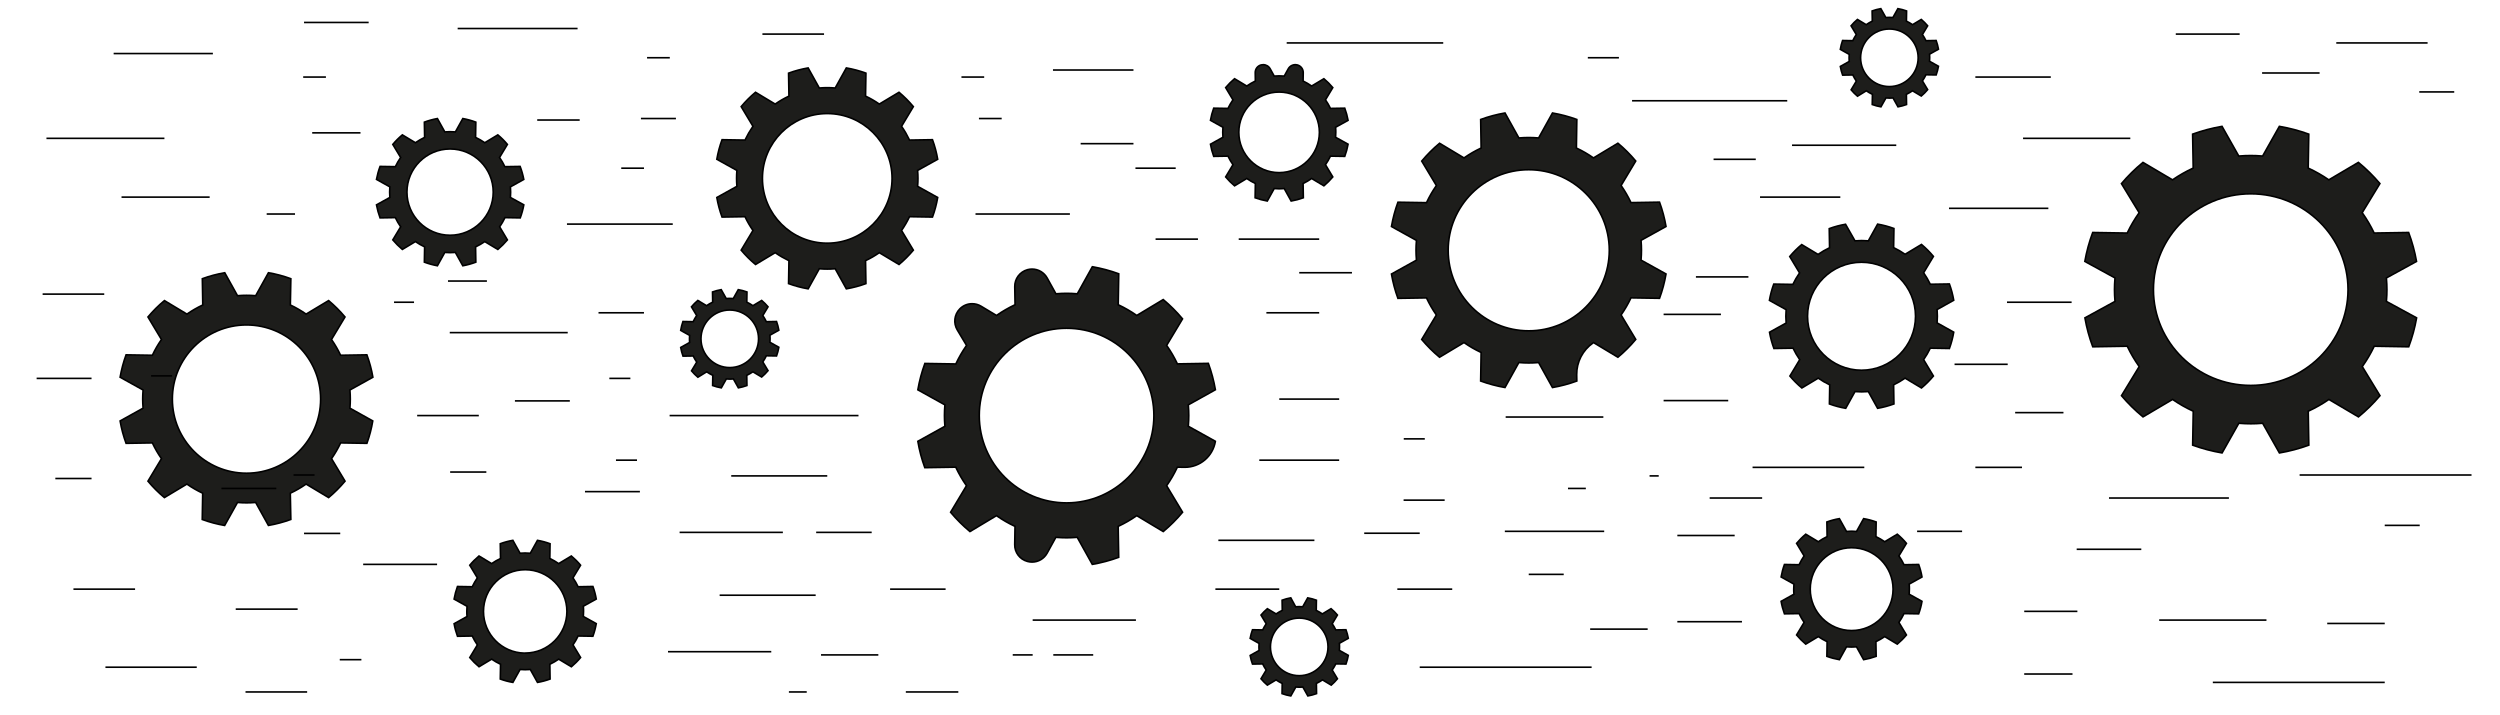 <?xml version="1.0" encoding="utf-8"?>
<!-- Generator: Adobe Illustrator 16.0.0, SVG Export Plug-In . SVG Version: 6.00 Build 0)  -->
<!DOCTYPE svg PUBLIC "-//W3C//DTD SVG 1.1//EN" "http://www.w3.org/Graphics/SVG/1.1/DTD/svg11.dtd">
<svg version="1.1" id="Layer_1" xmlns="http://www.w3.org/2000/svg" xmlns:xlink="http://www.w3.org/1999/xlink" x="0px" y="0px"
	 width="612px" height="175px" viewBox="0 319.5 612 175" enable-background="new 0 319.5 612 175" xml:space="preserve">
<title>simple-tech</title>
<g>
	<g>
		<path fill="#1D1D1B" d="M291.012,421.232c0-0.884-0.042-1.755-0.116-2.617l6.631-3.696c-0.378-2.202-0.956-4.363-1.726-6.462
			l-7.579,0.126c-0.743-1.582-1.624-3.095-2.633-4.522l3.895-6.493c-1.433-1.715-3.017-3.299-4.733-4.729l-6.476,3.895
			c-1.432-1.007-2.95-1.885-4.537-2.625l0.128-7.577c-2.097-0.77-4.259-1.348-6.46-1.726l-3.681,6.624
			c-0.863-0.072-1.737-0.115-2.618-0.115c-0.88,0-1.754,0.043-2.62,0.115l-2.133-3.859c-0.932-1.696-2.896-2.543-4.77-2.057
			l-0.064,0.015c-1.867,0.515-3.147,2.231-3.108,4.169l0.073,4.411c-1.587,0.74-3.105,1.618-4.538,2.625l-3.779-2.267
			c-1.658-1.002-3.783-0.751-5.162,0.608l-0.049,0.048c-1.359,1.38-1.61,3.506-0.609,5.164l2.264,3.777
			c-1.005,1.434-1.883,2.952-2.624,4.537l-7.576-0.124c-0.771,2.096-1.348,4.258-1.725,6.46l6.625,3.682
			c-0.078,0.862-0.116,1.735-0.116,2.617c0,0.883,0.04,1.755,0.116,2.62l-6.625,3.679c0.371,2.2,0.942,4.362,1.707,6.457
			l7.576-0.124c0.741,1.585,1.619,3.104,2.624,4.537l-3.891,6.494c1.434,1.716,3.02,3.3,4.738,4.729l6.494-3.894
			c1.432,1.006,2.95,1.884,4.537,2.624l-0.073,4.464c-0.033,1.924,1.25,3.622,3.108,4.116l0.064,0.017
			c1.857,0.495,3.813-0.336,4.748-2.015l2.148-3.903c0.866,0.075,1.737,0.115,2.621,0.115c0.884,0,1.755-0.04,2.618-0.115
			l3.69,6.624c2.201-0.376,4.364-0.953,6.46-1.726l-0.128-7.577c1.589-0.739,3.111-1.618,4.546-2.624l6.485,3.894
			c1.716-1.431,3.3-3.015,4.732-4.729l-3.904-6.494c1.007-1.433,1.885-2.95,2.624-4.537l1.688,0.026
			c3.745,0.068,6.979-2.604,7.618-6.295v-0.067l-6.625-3.679C290.969,422.987,291.012,422.115,291.012,421.232z M261.099,442.604
			c-11.802,0-21.371-9.568-21.371-21.371c-0.001-11.801,9.564-21.368,21.365-21.371c0.001,0,0.004,0,0.006,0
			c11.803,0,21.371,9.568,21.371,21.371S272.902,442.604,261.099,442.604z"/>
	</g>
	<g>
		<path d="M267.292,457.881l-3.696-6.635c-1.679,0.141-3.327,0.141-5.014,0l-2.085,3.79c-0.777,1.395-2.249,2.26-3.843,2.26
			c-0.381,0-0.762-0.05-1.132-0.148l-0.063-0.017c-1.953-0.52-3.292-2.293-3.258-4.313l0.071-4.335
			c-1.512-0.713-2.972-1.558-4.343-2.512l-6.504,3.899l-0.109-0.091c-1.72-1.43-3.323-3.028-4.764-4.754l-0.091-0.108l3.897-6.506
			c-0.953-1.371-1.797-2.831-2.512-4.343l-7.589,0.124l-0.049-0.134c-0.767-2.103-1.344-4.287-1.716-6.492l-0.023-0.14l6.636-3.685
			c-0.07-0.834-0.106-1.677-0.106-2.508c0-0.842,0.036-1.684,0.106-2.506l-6.636-3.687l0.024-0.141
			c0.377-2.206,0.961-4.391,1.734-6.495l0.049-0.133l7.588,0.124c0.713-1.51,1.558-2.97,2.512-4.343l-2.197-3.667
			c-1.048-1.737-0.786-3.961,0.638-5.407l0.051-0.051c0.834-0.823,1.94-1.276,3.114-1.276c0.807,0,1.6,0.221,2.292,0.639l3.667,2.2
			c1.371-0.955,2.831-1.799,4.344-2.513l-0.071-4.282c-0.041-2.03,1.297-3.826,3.255-4.365l0.073-0.017
			c0.358-0.093,0.733-0.141,1.108-0.141c1.616,0,3.103,0.88,3.881,2.296l2.07,3.746c1.773-0.141,3.251-0.141,5.014,0l3.688-6.635
			l0.14,0.024c2.204,0.378,4.39,0.962,6.496,1.735l0.133,0.049l-0.128,7.59c1.513,0.714,2.973,1.559,4.343,2.513l6.486-3.901
			l0.109,0.091c1.718,1.432,3.319,3.032,4.758,4.755l0.091,0.108l-3.901,6.504c0.959,1.37,1.806,2.825,2.521,4.329l7.591-0.126
			l0.049,0.133c0.772,2.106,1.356,4.293,1.735,6.497l0.024,0.14l-6.643,3.703c0.071,0.874,0.106,1.694,0.106,2.505
			c0,0.81-0.035,1.631-0.106,2.508l6.615,3.673v0.186c-0.651,3.778-3.879,6.496-7.678,6.496c0,0,0,0,0,0l-1.702-0.025
			c-0.712,1.511-1.557,2.971-2.512,4.343l3.91,6.505l-0.091,0.109c-1.439,1.723-3.04,3.322-4.757,4.754l-0.109,0.091l-0.122-0.072
			l-6.374-3.827c-1.376,0.956-2.84,1.8-4.353,2.512l0.128,7.59l-0.133,0.049c-2.1,0.773-4.285,1.357-6.496,1.735L267.292,457.881z
			 M263.82,450.825l3.684,6.613c2.093-0.365,4.161-0.918,6.153-1.643l-0.128-7.565l0.118-0.055c1.573-0.731,3.092-1.608,4.516-2.606
			l0.106-0.074l6.475,3.887c1.622-1.362,3.137-2.876,4.506-4.503l-3.897-6.483l0.075-0.106c0.998-1.42,1.875-2.936,2.606-4.506
			l0.055-0.118l1.956,0.03c3.577,0,6.621-2.541,7.267-6.053l-6.624-3.678l0.011-0.129c0.077-0.914,0.115-1.766,0.115-2.604
			c0-0.839-0.038-1.689-0.115-2.601l-0.011-0.128l6.621-3.69c-0.367-2.087-0.919-4.156-1.644-6.154l-7.565,0.126l-0.055-0.117
			c-0.734-1.563-1.614-3.075-2.615-4.492l-0.075-0.106l0.067-0.111l3.822-6.371c-1.37-1.627-2.885-3.141-4.507-4.504l-6.465,3.888
			l-0.107-0.074c-1.417-0.997-2.933-1.874-4.506-2.608l-0.118-0.055l0.128-7.564c-1.998-0.724-4.066-1.277-6.152-1.644l-3.675,6.613
			l-0.129-0.011c-1.839-0.154-3.356-0.155-5.205,0l-0.129,0.011l-2.196-3.973c-0.708-1.289-2.061-2.089-3.531-2.089
			c-0.341,0-0.682,0.043-1.013,0.129l-0.07,0.016c-1.772,0.489-2.99,2.122-2.952,3.97l0.075,4.542l-0.118,0.055
			c-1.573,0.734-3.089,1.611-4.507,2.608l-0.106,0.074l-3.891-2.333c-0.63-0.381-1.351-0.582-2.085-0.582
			c-1.067,0-2.074,0.413-2.833,1.162l-0.049,0.048c-1.293,1.313-1.532,3.336-0.578,4.917l2.331,3.89l-0.075,0.106
			c-0.996,1.421-1.873,2.937-2.606,4.507l-0.055,0.117l-7.563-0.124c-0.725,1.995-1.277,4.063-1.643,6.152l6.615,3.676l-0.012,0.129
			c-0.077,0.851-0.115,1.726-0.115,2.6c0,0.862,0.039,1.738,0.115,2.603l0.011,0.129l-0.113,0.063l-6.501,3.61
			c0.36,2.087,0.906,4.154,1.625,6.148l7.563-0.124l0.055,0.117c0.734,1.572,1.611,3.088,2.606,4.507l0.075,0.106l-3.885,6.483
			c1.372,1.629,2.889,3.143,4.513,4.504l6.484-3.888l0.106,0.074c1.418,0.997,2.935,1.874,4.507,2.606l0.118,0.056l-0.075,4.593
			c-0.031,1.837,1.186,3.448,2.959,3.92l0.063,0.017c0.338,0.09,0.684,0.136,1.031,0.136c1.449,0,2.787-0.787,3.493-2.055
			l2.21-4.017l0.129,0.012c1.751,0.152,3.462,0.152,5.204,0L263.82,450.825z M261.099,442.804c-11.894,0-21.571-9.677-21.571-21.571
			c-0.001-11.892,9.672-21.568,21.565-21.571h0.006c11.895,0,21.571,9.677,21.571,21.571S272.994,442.804,261.099,442.804z
			 M261.093,399.861v0.2c-11.672,0.003-21.166,9.5-21.165,21.171c0,11.674,9.497,21.171,21.17,21.171
			c11.674,0,21.171-9.497,21.171-21.171s-9.497-21.171-21.171-21.171L261.093,399.861z"/>
	</g>
</g>
<g>
	<g>
		<path fill="#1D1D1B" d="M401.827,380.754c0-0.816-0.036-1.631-0.105-2.418l6.115-3.393c-0.346-2.031-0.878-4.027-1.59-5.961
			l-6.988,0.115c-0.685-1.463-1.495-2.861-2.422-4.184l3.592-5.994c-1.32-1.582-2.782-3.043-4.366-4.361l-5.978,3.604
			c-1.321-0.93-2.723-1.74-4.187-2.422l0.11-6.992c-1.936-0.709-3.931-1.24-5.961-1.59l-3.396,6.115
			c-0.795-0.068-1.603-0.105-2.414-0.105c-0.811,0-1.631,0.037-2.417,0.105l-3.396-6.115c-2.029,0.349-4.023,0.881-5.957,1.59
			l0.114,6.992c-1.465,0.682-2.865,1.492-4.188,2.422l-5.989-3.592c-1.583,1.32-3.044,2.781-4.366,4.363l3.592,5.992
			c-0.927,1.322-1.735,2.721-2.418,4.184l-6.992-0.113c-0.71,1.934-1.242,3.93-1.59,5.961l6.116,3.391
			c-0.069,0.816-0.106,1.604-0.106,2.418c0,0.816,0.037,1.631,0.106,2.418l-6.116,3.393c0.346,2.031,0.877,4.025,1.586,5.961
			l6.992-0.115c0.683,1.463,1.491,2.863,2.418,4.183l-3.592,5.994c1.322,1.576,2.784,3.033,4.366,4.35l5.989-3.592
			c1.321,0.93,2.723,1.74,4.188,2.422l-0.114,6.992c1.934,0.709,3.927,1.24,5.957,1.59l3.396-6.115
			c0.794,0.068,1.6,0.104,2.418,0.105c0.815,0,1.631-0.037,2.414-0.105l3.396,6.115c2.03-0.35,4.025-0.881,5.96-1.59l-0.028-1.563
			c-0.029-3.123,1.5-6.057,4.077-7.822l0.041-0.029l5.969,3.592c1.584-1.32,3.046-2.779,4.366-4.363l-3.592-5.992
			c0.927-1.322,1.737-2.722,2.422-4.183l6.988,0.113c0.712-1.934,1.244-3.928,1.59-5.959l-6.115-3.393
			C401.791,382.356,401.827,381.569,401.827,380.754z M374.233,400.482c-10.889,0-19.717-8.826-19.717-19.716
			c0-10.889,8.828-19.717,19.717-19.717c10.89,0,19.717,8.828,19.717,19.717C393.95,391.657,385.123,400.482,374.233,400.482z"/>
	</g>
	<g>
		<path d="M368.525,414.582l-0.14-0.023c-2.04-0.352-4.056-0.89-5.992-1.6l-0.133-0.049l0.114-7.005
			c-1.39-0.654-2.732-1.431-3.994-2.31l-5.999,3.598l-0.109-0.091c-1.585-1.318-3.063-2.791-4.392-4.374l-0.092-0.109l3.599-6.005
			c-0.873-1.257-1.648-2.598-2.306-3.99l-7.005,0.115l-0.049-0.133c-0.713-1.945-1.249-3.962-1.596-5.996l-0.023-0.14l6.127-3.398
			c-0.064-0.766-0.097-1.541-0.097-2.306c0-0.749,0.032-1.505,0.097-2.306l-6.127-3.397l0.023-0.14
			c0.35-2.039,0.887-4.057,1.6-5.996l0.049-0.133l7.005,0.113c0.654-1.386,1.43-2.727,2.306-3.99l-3.599-6.003l0.092-0.109
			c1.329-1.59,2.807-3.066,4.392-4.389l0.109-0.091l0.121,0.073l5.878,3.525c1.265-0.88,2.606-1.656,3.994-2.31l-0.114-7.004
			l0.133-0.049c1.94-0.711,3.957-1.249,5.992-1.599l0.14-0.024l3.403,6.126c1.525-0.126,3.043-0.128,4.606,0l3.403-6.126l0.14,0.024
			c2.041,0.352,4.059,0.89,5.995,1.599l0.134,0.049l-0.11,7.005c1.39,0.655,2.731,1.431,3.992,2.31l5.988-3.61l0.109,0.091
			c1.588,1.321,3.065,2.797,4.392,4.387l0.091,0.109l-0.072,0.122l-3.525,5.883c0.878,1.265,1.654,2.606,2.31,3.99l7.001-0.115
			l0.049,0.133c0.714,1.94,1.252,3.958,1.6,5.997l0.023,0.14l-6.126,3.398c0.063,0.759,0.096,1.534,0.096,2.306
			c0,0.756-0.031,1.512-0.096,2.306l6.126,3.399l-0.023,0.14c-0.347,2.037-0.885,4.054-1.6,5.995l-0.049,0.133l-7.001-0.113
			c-0.658,1.388-1.435,2.729-2.31,3.989l3.598,6.003l-0.091,0.109c-1.319,1.583-2.797,3.06-4.392,4.389l-0.109,0.092l-0.122-0.074
			l-5.857-3.524c-2.489,1.738-3.954,4.576-3.926,7.611l0.03,1.703l-0.134,0.049c-1.936,0.71-3.952,1.248-5.994,1.6l-0.14,0.023
			l-3.403-6.126c-0.766,0.063-1.539,0.096-2.302,0.096c-0.775-0.002-1.551-0.034-2.306-0.096L368.525,414.582z M376.76,408.035
			l0.063,0.114l3.327,5.99c1.924-0.339,3.823-0.846,5.652-1.507l-0.026-1.42c-0.029-3.197,1.527-6.185,4.164-7.991l0.145-0.104
			l5.959,3.586c1.499-1.259,2.891-2.65,4.141-4.138l-3.585-5.981l0.074-0.106c0.917-1.308,1.727-2.706,2.405-4.153l0.055-0.117
			l6.976,0.113c0.665-1.833,1.172-3.732,1.507-5.651l-6.104-3.386l0.011-0.129c0.07-0.83,0.104-1.615,0.104-2.401
			c0-0.804-0.035-1.612-0.104-2.4l-0.012-0.129l6.104-3.387c-0.335-1.921-0.842-3.821-1.507-5.653l-6.976,0.115l-0.055-0.117
			c-0.676-1.443-1.485-2.841-2.405-4.154l-0.074-0.106l3.585-5.983c-1.257-1.494-2.648-2.884-4.14-4.136l-5.968,3.597l-0.106-0.075
			c-1.308-0.92-2.706-1.729-4.155-2.404l-0.118-0.055l0.11-6.979c-1.83-0.661-3.729-1.168-5.653-1.507l-3.39,6.104l-0.13-0.011
			c-1.627-0.14-3.209-0.138-4.796,0l-0.13,0.011l-3.39-6.104c-1.918,0.338-3.817,0.845-5.649,1.508l0.114,6.979l-0.118,0.055
			c-1.446,0.673-2.846,1.482-4.156,2.404l-0.106,0.075l-5.979-3.585c-1.489,1.253-2.882,2.644-4.141,4.138l3.585,5.981l-0.074,0.106
			c-0.918,1.31-1.726,2.708-2.4,4.153l-0.056,0.118l-6.979-0.113c-0.663,1.832-1.17,3.732-1.507,5.653l6.104,3.384l-0.011,0.129
			c-0.071,0.837-0.105,1.623-0.105,2.401c0,0.797,0.035,1.604,0.105,2.4l0.012,0.129l-6.105,3.387
			c0.334,1.916,0.84,3.816,1.504,5.653l6.979-0.115l0.056,0.118c0.678,1.452,1.485,2.85,2.4,4.153l0.074,0.106l-3.585,5.983
			c1.259,1.488,2.65,2.874,4.141,4.124l5.979-3.585l0.106,0.075c1.309,0.92,2.707,1.729,4.156,2.403l0.118,0.055l-0.114,6.979
			c1.828,0.662,3.728,1.169,5.649,1.508l3.389-6.104l0.13,0.011c0.784,0.067,1.592,0.103,2.4,0.104c0.794,0,1.601-0.035,2.396-0.104
			L376.76,408.035z M374.233,400.683c-10.982,0-19.917-8.935-19.917-19.917s8.935-19.917,19.917-19.917s19.917,8.935,19.917,19.917
			S385.216,400.683,374.233,400.683z M374.233,361.25c-10.762,0-19.517,8.755-19.517,19.517c0,10.761,8.755,19.516,19.517,19.516
			s19.517-8.755,19.517-19.516C393.75,370.004,384.995,361.25,374.233,361.25z"/>
	</g>
</g>
<g>
	<g>
		<path fill="#1D1D1B" d="M326.999,351.881c0-0.408,0-0.816-0.054-1.223l3.059-1.697c-0.183-1.016-0.455-2.012-0.815-2.98
			l-3.499,0.059c-0.344-0.732-0.753-1.434-1.223-2.092l1.798-2.998c-0.66-0.79-1.391-1.521-2.181-2.181l-2.997,1.794
			c-0.661-0.467-1.36-0.876-2.092-1.223l0.033-2.039c0.015-0.889-0.577-1.674-1.436-1.904h-0.028
			c-0.856-0.229-1.76,0.154-2.189,0.93l-0.999,1.803c-0.408-0.037-0.815-0.058-1.224-0.058c-0.407,0-0.815,0.021-1.223,0.058
			l-0.999-1.803c-0.433-0.775-1.336-1.158-2.193-0.93h-0.028c-0.858,0.23-1.448,1.016-1.432,1.904l0.033,2.039
			c-0.732,0.348-1.433,0.757-2.096,1.223l-2.993-1.794c-0.791,0.66-1.521,1.391-2.181,2.181l1.794,2.998
			c-0.469,0.66-0.878,1.359-1.224,2.092l-3.494-0.059c-0.355,0.969-0.621,1.965-0.795,2.98l3.054,1.697
			c-0.032,0.406-0.053,0.814-0.053,1.223s0.021,0.814,0.053,1.223l-3.054,1.697c0.174,1.016,0.44,2.012,0.795,2.98l3.494-0.059
			c0.346,0.732,0.755,1.432,1.224,2.092l-1.794,2.998c0.66,0.789,1.391,1.52,2.181,2.18l2.993-1.797
			c0.661,0.469,1.362,0.877,2.096,1.223l-0.058,3.498c0.968,0.355,1.965,0.621,2.98,0.795l1.696-3.059
			c0.407,0.037,0.815,0.055,1.223,0.055c0.408,0,0.815,0,1.224-0.055l1.696,3.059c1.016-0.174,2.013-0.439,2.98-0.795l-0.058-3.498
			c0.732-0.344,1.433-0.754,2.092-1.223l2.997,1.797c0.79-0.66,1.521-1.391,2.181-2.18l-1.798-2.998
			c0.47-0.658,0.879-1.359,1.223-2.092l3.499,0.059c0.359-0.969,0.633-1.965,0.815-2.98l-3.059-1.697
			C326.982,352.695,326.999,352.289,326.999,351.881z M313.124,361.756c-5.444,0-9.858-4.414-9.858-9.859c0,0,0-0.002,0-0.004
			c0-5.441,4.412-9.853,9.854-9.853c0.001,0,0.003,0,0.004,0c5.445,0,9.858,4.414,9.858,9.857
			C322.982,357.342,318.569,361.756,313.124,361.756z"/>
	</g>
	<g>
		<path d="M315.966,368.932l-1.699-3.065c-0.764,0.083-1.508,0.053-2.225-0.004l-1.702,3.069l-0.141-0.024
			c-1.025-0.176-2.04-0.446-3.016-0.805l-0.133-0.049l0.058-3.512c-0.664-0.32-1.302-0.693-1.902-1.109l-3.004,1.803l-0.109-0.091
			c-0.796-0.666-1.539-1.407-2.206-2.205l-0.091-0.109l1.8-3.009c-0.419-0.602-0.792-1.239-1.11-1.898l-3.508,0.059l-0.049-0.133
			c-0.359-0.982-0.629-1.996-0.804-3.016l-0.024-0.14l3.066-1.704c-0.029-0.403-0.044-0.767-0.044-1.11
			c0-0.344,0.015-0.709,0.044-1.11l-3.066-1.704l0.024-0.14c0.175-1.024,0.446-2.039,0.804-3.016l0.049-0.133l3.508,0.059
			c0.319-0.659,0.691-1.296,1.11-1.898l-1.8-3.008l0.091-0.109c0.668-0.8,1.411-1.542,2.206-2.206l0.109-0.091l3.004,1.801
			c0.606-0.418,1.245-0.791,1.902-1.11l-0.031-1.911c-0.019-0.982,0.632-1.846,1.58-2.101l0.052-0.007
			c0.157-0.041,0.342-0.065,0.527-0.065c0.775,0,1.491,0.421,1.869,1.098l0.937,1.69c0.764-0.063,1.458-0.063,2.222,0l0.937-1.689
			c0.46-0.831,1.464-1.266,2.39-1.033l0.055,0.007c0.948,0.255,1.6,1.119,1.584,2.101l-0.031,1.911
			c0.657,0.319,1.295,0.691,1.898,1.109l3.008-1.8l0.108,0.091c0.798,0.666,1.54,1.408,2.206,2.206l0.092,0.109l-1.805,3.008
			c0.418,0.598,0.791,1.236,1.109,1.898l3.512-0.059l0.05,0.132c0.363,0.977,0.641,1.991,0.825,3.015l0.025,0.141l-3.066,1.702
			c0.039,0.374,0.039,0.749,0.039,1.113c0,0.385-0.015,0.75-0.044,1.111l3.071,1.704l-0.025,0.141
			c-0.184,1.02-0.461,2.034-0.825,3.015l-0.049,0.133l-3.513-0.059c-0.318,0.663-0.691,1.3-1.109,1.898l1.805,3.008l-0.092,0.109
			c-0.667,0.797-1.409,1.539-2.206,2.205l-0.108,0.091l-3.008-1.803c-0.604,0.421-1.241,0.793-1.898,1.11l0.058,3.511l-0.133,0.049
			c-0.976,0.358-1.99,0.629-3.016,0.805L315.966,368.932z M307.455,367.776c0.867,0.31,1.765,0.55,2.673,0.713l1.69-3.048
			l0.13,0.012c0.788,0.071,1.615,0.105,2.401,0.001l0.135-0.018l1.693,3.053c0.908-0.163,1.806-0.403,2.673-0.713l-0.058-3.484
			l0.117-0.055c0.716-0.336,1.409-0.741,2.061-1.205l0.106-0.076l2.987,1.791c0.701-0.596,1.357-1.252,1.955-1.954l-1.792-2.988
			l0.076-0.107c0.46-0.645,0.865-1.338,1.205-2.061l0.055-0.117l3.486,0.059c0.315-0.873,0.562-1.771,0.731-2.673l-3.047-1.69
			l0.012-0.13c0.035-0.392,0.053-0.786,0.053-1.205c0-0.395,0-0.803-0.052-1.196l-0.018-0.135l3.052-1.693
			c-0.171-0.907-0.417-1.805-0.731-2.673l-3.486,0.059l-0.055-0.117c-0.34-0.723-0.745-1.416-1.205-2.061l-0.076-0.107l1.792-2.987
			c-0.597-0.702-1.253-1.359-1.955-1.955l-2.986,1.787l-0.106-0.075c-0.651-0.46-1.346-0.866-2.063-1.206l-0.116-0.055l0.035-2.168
			c0.014-0.79-0.505-1.486-1.263-1.701l-0.053-0.006c-0.761-0.203-1.585,0.151-1.963,0.833l-1.063,1.917l-0.13-0.012
			c-0.835-0.076-1.578-0.076-2.409,0l-0.13,0.012l-1.063-1.917c-0.38-0.682-1.206-1.036-1.967-0.833l-0.052,0.007
			c-0.747,0.2-1.275,0.902-1.26,1.7l0.035,2.168l-0.116,0.055c-0.717,0.34-1.412,0.746-2.067,1.206l-0.106,0.075l-2.982-1.787
			c-0.7,0.594-1.357,1.251-1.955,1.955l1.788,2.987l-0.076,0.106c-0.461,0.649-0.867,1.343-1.206,2.062l-0.055,0.117l-3.48-0.059
			c-0.311,0.869-0.55,1.766-0.713,2.673l3.042,1.69l-0.01,0.128c-0.035,0.442-0.052,0.837-0.052,1.207
			c0,0.368,0.017,0.763,0.052,1.207l0.01,0.128l-3.042,1.69c0.163,0.903,0.402,1.8,0.713,2.673l3.48-0.059l0.055,0.117
			c0.339,0.719,0.745,1.413,1.206,2.062l0.076,0.106l-1.788,2.987c0.597,0.702,1.254,1.359,1.955,1.955l2.983-1.791l0.106,0.076
			c0.646,0.458,1.341,0.863,2.065,1.205l0.117,0.055L307.455,367.776z M313.124,361.956c-5.546,0-10.059-4.513-10.059-10.06
			c0-5.547,4.511-10.057,10.055-10.057h0.004c5.546,0,10.059,4.512,10.059,10.057C323.183,357.443,318.67,361.956,313.124,361.956z
			 M313.12,342.24c-5.323,0-9.654,4.33-9.654,9.653c0,5.33,4.333,9.663,9.658,9.663s9.658-4.333,9.658-9.659
			c0-5.325-4.333-9.657-9.658-9.657H313.12z"/>
	</g>
</g>
<g>
	<g>
		<path fill="#1D1D1B" d="M467.417,463.716c0-0.428,0-0.814-0.054-1.223l3.14-1.746c-0.177-1.045-0.449-2.07-0.815-3.064
			l-3.592,0.061c-0.353-0.752-0.771-1.473-1.248-2.152l1.847-3.078c-0.676-0.816-1.427-1.566-2.242-2.242l-3.078,1.846
			c-0.68-0.477-1.4-0.895-2.152-1.248l0.061-3.592c-0.994-0.365-2.021-0.639-3.065-0.814l-1.745,3.139
			c-0.408-0.037-0.815-0.053-1.224-0.053c-0.407,0-0.815,0-1.223,0.053l-1.745-3.139c-1.044,0.176-2.068,0.449-3.062,0.814
			l0.057,3.592c-0.751,0.354-1.47,0.771-2.148,1.248l-3.082-1.846c-0.813,0.678-1.564,1.428-2.243,2.242l1.848,3.078
			c-0.47,0.68-0.879,1.4-1.224,2.152l-3.592-0.061c-0.364,0.994-0.637,2.021-0.815,3.064l3.144,1.746
			c-0.037,0.408-0.058,0.814-0.058,1.223s0,0.816,0.058,1.244l-3.144,1.744c0.179,1.043,0.451,2.068,0.815,3.063l3.592-0.057
			c0.345,0.75,0.754,1.469,1.224,2.148l-1.848,3.082c0.681,0.811,1.432,1.561,2.243,2.242l3.082-1.848
			c0.679,0.477,1.397,0.893,2.148,1.244l-0.057,3.592c0.993,0.365,2.019,0.637,3.062,0.816l1.745-3.145
			c0.407,0.037,0.815,0.057,1.223,0.057c0.408,0,0.815-0.02,1.224-0.057l1.745,3.145c1.044-0.18,2.07-0.451,3.065-0.816
			l-0.061-3.592c0.752-0.352,1.473-0.768,2.152-1.244l3.078,1.848c0.813-0.678,1.564-1.43,2.242-2.242l-1.847-3.082
			c0.478-0.68,0.896-1.398,1.248-2.148l3.592,0.057c0.366-0.994,0.639-2.018,0.815-3.063l-3.14-1.744
			C467.4,464.552,467.417,464.144,467.417,463.716z M453.285,473.856c-5.598,0-10.136-4.539-10.136-10.137c0-0.002,0-0.002,0-0.004
			c0.002-5.596,4.539-10.131,10.136-10.131c5.598,0,10.136,4.537,10.136,10.135S458.883,473.856,453.285,473.856z"/>
	</g>
	<g>
		<path d="M450.387,481.209l-0.141-0.024c-1.063-0.184-2.104-0.461-3.097-0.826l-0.133-0.049l0.057-3.604
			c-0.679-0.326-1.335-0.706-1.954-1.132l-3.094,1.854l-0.109-0.092c-0.82-0.689-1.583-1.452-2.268-2.267l-0.092-0.109l1.855-3.095
			c-0.42-0.619-0.794-1.275-1.113-1.953l-3.604,0.057l-0.049-0.134c-0.367-1-0.645-2.042-0.825-3.097l-0.023-0.141l3.149-1.747
			c-0.043-0.392-0.043-0.769-0.043-1.135c0-0.361,0.016-0.727,0.047-1.11l-3.153-1.752l0.023-0.141
			c0.182-1.058,0.459-2.1,0.825-3.099l0.049-0.134l3.604,0.061c0.32-0.682,0.693-1.339,1.113-1.957l-1.854-3.09l0.091-0.109
			c0.683-0.819,1.446-1.583,2.269-2.268l0.109-0.091l3.093,1.852c0.621-0.428,1.277-0.809,1.954-1.135l-0.057-3.605l0.133-0.049
			c1.007-0.37,2.049-0.647,3.098-0.824l0.14-0.023l1.748,3.146c0.779-0.081,1.541-0.053,2.225,0.004l1.751-3.149l0.14,0.023
			c1.051,0.177,2.094,0.454,3.102,0.824l0.133,0.049l-0.061,3.605c0.68,0.326,1.337,0.708,1.958,1.135l3.089-1.852l0.109,0.09
			c0.825,0.685,1.589,1.448,2.269,2.269l0.09,0.109l-1.853,3.089c0.428,0.621,0.81,1.278,1.135,1.958l3.605-0.061l0.049,0.133
			c0.369,1.001,0.646,2.044,0.825,3.101l0.023,0.14l-3.146,1.749c0.039,0.373,0.039,0.733,0.039,1.113
			c0,0.398-0.015,0.77-0.044,1.132l3.15,1.75l-0.023,0.14c-0.179,1.054-0.456,2.097-0.825,3.099l-0.049,0.133l-3.605-0.057
			c-0.325,0.676-0.706,1.332-1.135,1.954l1.853,3.093l-0.091,0.109c-0.687,0.823-1.449,1.586-2.268,2.268l-0.109,0.091l-3.089-1.854
			c-0.619,0.425-1.276,0.806-1.958,1.132l0.061,3.604l-0.133,0.049c-0.995,0.365-2.038,0.644-3.101,0.826l-0.141,0.023l-1.751-3.155
			c-0.751,0.063-1.475,0.063-2.222,0L450.387,481.209z M454.583,477.632l1.739,3.134c0.943-0.17,1.87-0.417,2.758-0.734
			l-0.061-3.578l0.117-0.056c0.742-0.347,1.456-0.759,2.122-1.227l0.106-0.074l3.067,1.841c0.723-0.612,1.4-1.29,2.017-2.017
			l-1.84-3.071l0.074-0.106c0.472-0.67,0.886-1.383,1.231-2.118l0.055-0.117l3.578,0.057c0.321-0.894,0.567-1.819,0.733-2.755
			l-3.129-1.738l0.012-0.13c0.035-0.391,0.053-0.792,0.053-1.226c0-0.43,0-0.802-0.052-1.196l-0.018-0.135l3.134-1.743
			c-0.166-0.938-0.413-1.863-0.733-2.757l-3.578,0.061l-0.055-0.117c-0.347-0.739-0.761-1.453-1.231-2.122l-0.074-0.106l1.84-3.067
			c-0.61-0.726-1.287-1.402-2.017-2.017l-3.067,1.839l-0.106-0.074c-0.669-0.47-1.383-0.884-2.122-1.231l-0.117-0.055l0.061-3.578
			c-0.898-0.321-1.824-0.567-2.758-0.732l-1.739,3.128l-0.13-0.012c-0.738-0.068-1.581-0.107-2.402-0.001l-0.134,0.018l-1.742-3.133
			c-0.932,0.165-1.856,0.41-2.754,0.732l0.057,3.578l-0.117,0.055c-0.736,0.347-1.449,0.761-2.118,1.231l-0.106,0.074l-3.071-1.839
			c-0.727,0.615-1.404,1.293-2.018,2.017l1.841,3.066l-0.074,0.105c-0.46,0.667-0.866,1.381-1.206,2.122l-0.055,0.119l-3.579-0.061
			c-0.318,0.892-0.564,1.817-0.733,2.757l3.133,1.74l-0.012,0.13c-0.038,0.42-0.057,0.814-0.057,1.204c0,0.413,0,0.803,0.056,1.218
			l0.019,0.135l-3.139,1.741c0.168,0.938,0.415,1.862,0.733,2.755l3.579-0.057l0.055,0.118c0.339,0.738,0.745,1.451,1.206,2.119
			l0.074,0.105l-1.841,3.07c0.615,0.721,1.293,1.397,2.018,2.017l3.071-1.841l0.106,0.074c0.666,0.469,1.379,0.881,2.118,1.228
			l0.117,0.055l-0.057,3.578c0.886,0.317,1.811,0.564,2.754,0.734l1.739-3.134l0.13,0.012c0.813,0.074,1.595,0.074,2.409,0
			L454.583,477.632z M453.285,474.057c-5.699,0-10.336-4.638-10.336-10.337c0.002-5.7,4.639-10.335,10.336-10.335
			c5.699,0,10.336,4.637,10.336,10.335C463.621,469.419,458.984,474.057,453.285,474.057z M453.285,453.785
			c-5.477,0-9.934,4.455-9.936,9.931c0,5.483,4.457,9.94,9.936,9.94s9.936-4.457,9.936-9.937
			C463.221,458.241,458.764,453.785,453.285,453.785z"/>
	</g>
</g>
<g>
	<g>
		<path fill="#1D1D1B" d="M589.651,404.396c0.864-2.299,1.512-4.671,1.935-7.087l-7.395-4.026c0.083-0.946,0.131-1.904,0.131-2.871
			c0-0.97-0.048-1.929-0.131-2.875l7.375-4.045c-0.423-2.416-1.071-4.787-1.934-7.086l-8.443,0.137
			c-0.826-1.739-1.805-3.407-2.926-4.979l4.34-7.126c-1.594-1.883-3.358-3.619-5.271-5.189l-7.236,4.273
			c-1.593-1.103-3.282-2.063-5.046-2.875l0.141-8.313c-2.336-0.849-4.745-1.486-7.198-1.904l-4.102,7.27
			c-0.962-0.082-1.934-0.128-2.917-0.128s-1.958,0.046-2.919,0.128l-4.103-7.27c-2.452,0.419-4.862,1.056-7.198,1.904l0.142,8.313
			c-1.77,0.814-3.461,1.776-5.058,2.88l-7.237-4.271c-1.912,1.568-3.676,3.306-5.27,5.189l4.339,7.125
			c-1.121,1.573-2.099,3.239-2.925,4.98l-8.443-0.139c-0.863,2.299-1.511,4.672-1.934,7.087l7.383,4.039
			c-0.083,0.946-0.13,1.904-0.13,2.875c0,0.97,0.047,1.924,0.13,2.871l-7.363,4.026c0.419,2.414,1.063,4.787,1.922,7.087l8.444-0.14
			c0.824,1.742,1.804,3.408,2.925,4.98l-4.339,7.126c1.594,1.883,3.357,3.619,5.27,5.189l7.237-4.273
			c1.596,1.104,3.288,2.067,5.058,2.88l-0.142,8.313c2.336,0.851,4.744,1.487,7.198,1.905l4.102-7.27
			c0.962,0.083,1.934,0.126,2.919,0.127c0.985,0.002,1.958-0.041,2.917-0.127l4.103,7.27c2.453-0.416,4.863-1.055,7.197-1.905
			l-0.141-8.313c1.769-0.813,3.46-1.775,5.058-2.88l7.236,4.273c1.912-1.57,3.676-3.307,5.271-5.189l-4.34-7.126
			c1.122-1.572,2.101-3.238,2.926-4.98L589.651,404.396z M550.98,413.847c-13.152,0-23.815-10.497-23.815-23.448
			c0-12.95,10.663-23.45,23.815-23.45c-0.001,0-0.001,0-0.001,0h0.001l0,0c13.152,0,23.814,10.5,23.814,23.45
			C574.795,403.35,564.133,413.847,550.98,413.847z"/>
	</g>
	<g>
		<path d="M544.067,430.599l-0.139-0.023c-2.463-0.42-4.896-1.063-7.233-1.915l-0.134-0.049l0.002-0.142l0.14-8.184
			c-1.697-0.787-3.332-1.719-4.864-2.77l-7.247,4.279l-0.108-0.089c-1.918-1.575-3.699-3.329-5.295-5.215l-0.094-0.109l4.346-7.137
			c-1.071-1.516-2.017-3.125-2.811-4.787l-8.457,0.14l-0.05-0.132c-0.861-2.307-1.512-4.703-1.932-7.123l-0.024-0.141l7.375-4.032
			c-0.081-0.954-0.12-1.857-0.12-2.758c0-0.89,0.04-1.819,0.12-2.763l-7.395-4.045l0.024-0.141c0.424-2.42,1.078-4.817,1.943-7.123
			l0.05-0.132l8.456,0.139c0.8-1.669,1.745-3.278,2.811-4.786l-4.346-7.135l0.094-0.11c1.6-1.891,3.382-3.645,5.295-5.214
			l0.108-0.088l7.248,4.277c1.531-1.05,3.166-1.981,4.863-2.77l-0.142-8.325l0.134-0.049c2.338-0.848,4.771-1.492,7.232-1.913
			l0.14-0.023l0.068,0.123l4.04,7.158c0.962-0.078,1.905-0.118,2.808-0.118c0.913,0,1.832,0.039,2.806,0.118l4.107-7.281
			l0.139,0.023c2.461,0.419,4.895,1.063,7.233,1.913l0.134,0.049l-0.002,0.143l-0.139,8.183c1.698,0.79,3.329,1.72,4.853,2.765
			l7.246-4.279l0.108,0.088c1.92,1.576,3.701,3.331,5.296,5.214l0.094,0.11l-4.347,7.137c1.065,1.506,2.011,3.115,2.812,4.785
			l8.456-0.137l0.05,0.132c0.866,2.312,1.521,4.708,1.943,7.122l0.024,0.141l-7.387,4.051c0.08,0.95,0.121,1.879,0.121,2.763
			c0,0.88-0.041,1.808-0.12,2.757l7.405,4.032l-0.024,0.142c-0.424,2.423-1.078,4.819-1.944,7.123l-0.05,0.132l-8.455-0.14
			c-0.798,1.667-1.743,3.276-2.812,4.787l4.347,7.137l-0.094,0.109c-1.598,1.887-3.379,3.641-5.296,5.215l-0.108,0.089l-7.247-4.279
			c-1.535,1.053-3.17,1.983-4.863,2.77l0.141,8.325l-0.134,0.049c-2.343,0.854-4.776,1.498-7.232,1.915l-0.139,0.023l-0.068-0.122
			l-4.04-7.157c-0.904,0.077-1.826,0.116-2.741,0.116h-0.064c-0.935-0.001-1.879-0.04-2.808-0.117L544.067,430.599z M554.01,422.897
			l4.097,7.26c2.339-0.405,4.655-1.019,6.891-1.824l-0.141-8.301l0.119-0.055c1.753-0.806,3.444-1.769,5.027-2.862l0.104-0.073
			l7.227,4.268c1.819-1.506,3.516-3.175,5.043-4.966l-4.333-7.115l0.076-0.107c1.111-1.558,2.09-3.223,2.908-4.95l0.055-0.116
			l8.431,0.14c0.816-2.195,1.438-4.475,1.851-6.778l-7.384-4.02l0.012-0.13c0.086-0.984,0.13-1.944,0.13-2.853
			c0-0.913-0.044-1.874-0.13-2.858l-0.012-0.13l0.115-0.063l7.249-3.976c-0.411-2.296-1.033-4.575-1.85-6.777l-8.431,0.137
			l-0.056-0.116c-0.822-1.731-1.801-3.396-2.908-4.948l-0.076-0.107l4.333-7.115c-1.525-1.789-3.221-3.458-5.043-4.965l-7.227,4.267
			l-0.105-0.073c-1.569-1.086-3.257-2.048-5.016-2.858l-0.118-0.055l0.141-8.3c-2.231-0.802-4.548-1.415-6.892-1.822l-4.095,7.259
			l-0.128-0.011c-1.01-0.085-1.959-0.127-2.9-0.127c-0.931,0-1.907,0.042-2.902,0.127l-0.128,0.011l-0.063-0.112l-4.033-7.147
			c-2.345,0.409-4.661,1.021-6.892,1.822l0.142,8.3l-0.118,0.055c-1.758,0.809-3.449,1.772-5.028,2.863l-0.104,0.073l-7.228-4.265
			c-1.816,1.5-3.512,3.17-5.042,4.965l4.332,7.114l-0.076,0.107c-1.108,1.555-2.087,3.221-2.907,4.95l-0.056,0.116l-8.431-0.139
			c-0.815,2.197-1.438,4.477-1.85,6.779l7.372,4.032l-0.012,0.13c-0.086,0.977-0.129,1.938-0.129,2.858
			c0,0.929,0.042,1.863,0.129,2.853l0.012,0.13l-0.115,0.063l-7.237,3.957c0.408,2.302,1.026,4.581,1.838,6.778l8.433-0.14
			l0.055,0.116c0.814,1.723,1.793,3.388,2.907,4.95l0.076,0.107l-0.068,0.113l-4.264,7.002c1.526,1.79,3.222,3.46,5.042,4.966
			l7.228-4.268l0.105,0.073c1.578,1.092,3.27,2.056,5.026,2.862l0.119,0.055l-0.142,8.301c2.229,0.803,4.547,1.416,6.892,1.824
			l4.095-7.259l0.129,0.011c0.959,0.083,1.936,0.125,2.901,0.126h0.064c0.946,0,1.9-0.042,2.835-0.126L554.01,422.897z
			 M550.98,414.047c-13.242,0-24.016-10.608-24.016-23.648c0-13.041,10.773-23.65,24.016-23.65c13.241,0,24.015,10.609,24.015,23.65
			C574.995,403.438,564.222,414.047,550.98,414.047z M550.98,367.149c-13.021,0-23.615,10.43-23.615,23.25
			c0,12.819,10.594,23.248,23.615,23.248s23.614-10.429,23.614-23.248C574.595,377.579,564.002,367.149,550.98,367.149z"/>
	</g>
</g>
<g>
	<g>
		<path fill="#1D1D1B" d="M474.27,396.906c0-0.559-0.024-1.084-0.069-1.631l4.077-2.279c-0.233-1.359-0.59-2.695-1.063-3.99
			l-4.685,0.076c-0.46-0.98-1.006-1.92-1.631-2.805l2.405-4.015c-0.885-1.063-1.863-2.041-2.924-2.928l-4.016,2.41
			c-0.886-0.625-1.824-1.17-2.805-1.631l0.077-4.686c-1.297-0.477-2.634-0.834-3.995-1.068l-2.275,4.098
			c-0.534-0.049-1.072-0.072-1.631-0.072s-1.089,0.023-1.631,0.072l-2.315-4.064c-1.361,0.232-2.697,0.59-3.992,1.068l0.078,4.686
			c-0.982,0.459-1.923,1.006-2.81,1.631l-4.012-2.41c-1.063,0.885-2.042,1.865-2.928,2.928l2.41,4.015
			c-0.627,0.883-1.173,1.822-1.631,2.805l-4.689-0.078c-0.474,1.297-0.83,2.633-1.063,3.992l4.098,2.279
			c-0.049,0.533-0.074,1.072-0.074,1.631s0.025,1.084,0.074,1.631l-4.073,2.254c0.239,1.357,0.601,2.691,1.08,3.984l4.688-0.078
			c0.459,0.982,1.005,1.922,1.631,2.805l-2.409,4.016c0.885,1.063,1.865,2.041,2.928,2.924l4.012-2.404
			c0.887,0.623,1.827,1.17,2.809,1.631l-0.077,4.684c1.295,0.479,2.631,0.836,3.991,1.068l2.275-4.098
			c0.534,0.045,1.076,0.07,1.631,0.07s1.085-0.025,1.631-0.07l2.275,4.098c1.361-0.232,2.698-0.592,3.995-1.068l-0.077-4.684
			c0.98-0.461,1.919-1.008,2.805-1.631l4.016,2.404c1.061-0.885,2.039-1.863,2.924-2.924l-2.405-4.016
			c0.625-0.885,1.171-1.824,1.631-2.805l4.685,0.078c0.475-1.297,0.83-2.635,1.063-3.996l-4.077-2.275
			C474.245,398.004,474.27,397.465,474.27,396.906z M455.702,410.129c-7.298,0-13.214-5.916-13.214-13.215
			c0-7.297,5.916-13.212,13.215-13.212c7.297,0,13.214,5.916,13.214,13.212C468.917,404.213,463,410.129,455.702,410.129z"/>
	</g>
	<g>
		<path d="M451.936,419.674l-0.14-0.023c-1.37-0.234-2.726-0.597-4.027-1.078l-0.133-0.049l0.077-4.696
			c-0.905-0.434-1.784-0.943-2.614-1.519l-4.022,2.41l-0.109-0.09c-1.071-0.891-2.064-1.883-2.953-2.95l-0.091-0.109l2.415-4.025
			c-0.575-0.823-1.085-1.7-1.519-2.611l-4.701,0.078l-0.049-0.133c-0.482-1.3-0.849-2.651-1.09-4.019l-0.024-0.141l4.085-2.261
			c-0.044-0.522-0.064-1.009-0.064-1.519c0-0.514,0.021-1.013,0.063-1.519l-4.107-2.285l0.023-0.14
			c0.234-1.365,0.596-2.72,1.073-4.027l0.049-0.133l4.702,0.078c0.433-0.911,0.942-1.788,1.519-2.611l-2.416-4.025l0.091-0.109
			c0.894-1.072,1.887-2.066,2.953-2.954l0.109-0.091l4.022,2.417c0.831-0.577,1.709-1.087,2.615-1.519l-0.078-4.698l0.133-0.049
			c1.303-0.481,2.657-0.844,4.028-1.078l0.138-0.023l2.321,4.075c1.01-0.083,2.055-0.083,3.039,0l2.282-4.108l0.14,0.024
			c1.37,0.236,2.726,0.599,4.03,1.078l0.133,0.049l-0.077,4.699c0.91,0.436,1.787,0.946,2.611,1.518l4.026-2.417l0.108,0.091
			c1.071,0.895,2.063,1.889,2.949,2.953l0.091,0.109l-2.411,4.025c0.574,0.825,1.084,1.702,1.519,2.611l4.697-0.076l0.049,0.133
			c0.478,1.305,0.839,2.659,1.073,4.025l0.023,0.139l-4.088,2.286c0.04,0.531,0.06,1.017,0.06,1.519c0,0.507-0.02,1.005-0.06,1.519
			l4.088,2.282l-0.023,0.14c-0.235,1.372-0.597,2.729-1.073,4.03l-0.049,0.134l-4.697-0.078c-0.435,0.909-0.944,1.786-1.519,2.611
			l2.411,4.026l-0.091,0.108c-0.89,1.067-1.882,2.06-2.949,2.949l-0.108,0.091l-4.026-2.41c-0.831,0.575-1.708,1.086-2.611,1.519
			l0.077,4.696l-0.133,0.049c-1.314,0.483-2.671,0.846-4.031,1.078l-0.14,0.023l-2.281-4.108c-1.076,0.081-2.005,0.079-3.037,0
			L451.936,419.674z M457.479,415.146l2.269,4.086c1.244-0.221,2.482-0.552,3.688-0.986l-0.077-4.67l0.117-0.055
			c0.962-0.453,1.896-0.995,2.774-1.614l0.106-0.074l4.005,2.397c0.972-0.82,1.878-1.727,2.698-2.698l-2.398-4.005l0.075-0.106
			c0.615-0.872,1.158-1.806,1.613-2.774l0.055-0.117l4.671,0.078c0.429-1.194,0.759-2.434,0.981-3.688l-4.065-2.27l0.011-0.128
			c0.046-0.549,0.068-1.076,0.068-1.614c0-0.531-0.021-1.044-0.068-1.614l-0.011-0.128l4.065-2.273
			c-0.223-1.249-0.552-2.486-0.981-3.683l-4.671,0.076l-0.055-0.117c-0.455-0.969-0.998-1.903-1.613-2.774l-0.075-0.106l2.398-4.004
			c-0.817-0.969-1.724-1.877-2.698-2.702l-4.005,2.404l-0.106-0.075c-0.87-0.614-1.804-1.157-2.774-1.613l-0.117-0.055l0.077-4.672
			c-1.196-0.431-2.436-0.762-3.688-0.986l-2.27,4.087l-0.13-0.012c-1.044-0.096-2.15-0.098-3.226,0l-0.128,0.012l-2.31-4.054
			c-1.252,0.222-2.49,0.553-3.686,0.986l0.078,4.673l-0.117,0.055c-0.966,0.451-1.9,0.994-2.779,1.613l-0.106,0.075l-4.001-2.404
			c-0.971,0.819-1.879,1.727-2.702,2.703l2.404,4.005l-0.076,0.106c-0.617,0.87-1.16,1.803-1.612,2.773l-0.056,0.118l-4.676-0.078
			c-0.43,1.199-0.76,2.437-0.981,3.685l4.087,2.273l-0.012,0.129c-0.05,0.54-0.073,1.067-0.073,1.613
			c0,0.539,0.023,1.052,0.073,1.613l0.012,0.13l-4.063,2.247c0.229,1.25,0.563,2.485,0.997,3.677l4.676-0.078l0.056,0.117
			c0.453,0.972,0.996,1.904,1.612,2.774l0.075,0.106l-2.402,4.005c0.819,0.972,1.728,1.878,2.702,2.698l4.001-2.397l0.106,0.074
			c0.878,0.618,1.813,1.16,2.778,1.614l0.117,0.055l-0.077,4.671c1.194,0.433,2.432,0.764,3.684,0.985l2.269-4.086l0.129,0.011
			c1.101,0.092,2.075,0.095,3.229,0L457.479,415.146z M455.702,410.329c-7.396,0-13.414-6.019-13.414-13.415
			c0-7.396,6.019-13.413,13.415-13.413s13.414,6.017,13.414,13.413C469.117,404.311,463.099,410.329,455.702,410.329z
			 M455.703,383.902c-7.177,0-13.015,5.837-13.015,13.012c0,7.177,5.838,13.015,13.014,13.015c7.177,0,13.015-5.838,13.015-13.015
			C468.717,389.739,462.879,383.902,455.703,383.902z"/>
	</g>
</g>
<g>
	<g>
		<line fill="#1D1D1B" x1="508.543" y1="469.16" x2="495.532" y2="469.16"/>
	</g>
	<g>
		<rect x="495.532" y="468.96" width="13.011" height="0.4"/>
	</g>
</g>
<g>
	<g>
		<line fill="#1D1D1B" x1="456.38" y1="433.91" x2="429.026" y2="433.91"/>
	</g>
	<g>
		<rect x="429.026" y="433.71" width="27.354" height="0.4"/>
	</g>
</g>
<g>
	<g>
		<line fill="#1D1D1B" x1="480.32" y1="449.57" x2="469.305" y2="449.57"/>
	</g>
	<g>
		<rect x="469.305" y="449.37" width="11.016" height="0.4"/>
	</g>
</g>
<g>
	<g>
		<polyline fill="#1D1D1B" points="554.829,471.299 540.286,471.299 528.568,471.299 		"/>
	</g>
	<g>
		<rect x="528.568" y="471.099" width="26.261" height="0.4"/>
	</g>
</g>
<g>
	<g>
		<line fill="#1D1D1B" x1="507.35" y1="484.5" x2="495.526" y2="484.5"/>
	</g>
	<g>
		<rect x="495.526" y="484.3" width="11.823" height="0.4"/>
	</g>
</g>
<g>
	<g>
		<line fill="#1D1D1B" x1="314.981" y1="330.01" x2="353.306" y2="330.01"/>
	</g>
	<g>
		<rect x="314.981" y="329.81" width="38.324" height="0.4"/>
	</g>
</g>
<g>
	<g>
		<line fill="#1D1D1B" x1="213.388" y1="449.826" x2="199.799" y2="449.826"/>
	</g>
	<g>
		<rect x="199.799" y="449.626" width="13.589" height="0.4"/>
	</g>
</g>
<g>
	<g>
		<line fill="#1D1D1B" x1="191.645" y1="449.826" x2="166.366" y2="449.826"/>
	</g>
	<g>
		<rect x="166.366" y="449.626" width="25.278" height="0.4"/>
	</g>
</g>
<g>
	<g>
		<line fill="#1D1D1B" x1="202.514" y1="436" x2="179.005" y2="436"/>
	</g>
	<g>
		<rect x="179.005" y="435.8" width="23.509" height="0.4"/>
	</g>
</g>
<g>
	<g>
		<line fill="#1D1D1B" x1="210.158" y1="421.232" x2="163.92" y2="421.232"/>
	</g>
	<g>
		<rect x="163.92" y="421.032" width="46.238" height="0.4"/>
	</g>
</g>
<g>
	<g>
		<line fill="#1D1D1B" x1="181.003" y1="410.453" x2="171.353" y2="410.453"/>
	</g>
	<g>
		<rect x="171.353" y="410.253" width="9.65" height="0.4"/>
	</g>
</g>
<g>
	<g>
		<line fill="#1D1D1B" x1="261.909" y1="371.893" x2="238.803" y2="371.893"/>
	</g>
	<g>
		<rect x="238.803" y="371.693" width="23.105" height="0.4"/>
	</g>
</g>
<g>
	<g>
		<line fill="#1D1D1B" x1="399.528" y1="344.167" x2="437.519" y2="344.167"/>
	</g>
	<g>
		<rect x="399.528" y="343.966" width="37.99" height="0.4"/>
	</g>
</g>
<g>
	<g>
		<line fill="#1D1D1B" x1="429.813" y1="358.5" x2="419.482" y2="358.5"/>
	</g>
	<g>
		<rect x="419.482" y="358.3" width="10.331" height="0.4"/>
	</g>
</g>
<g>
	<g>
		<line fill="#1D1D1B" x1="494.983" y1="433.91" x2="483.567" y2="433.91"/>
	</g>
	<g>
		<rect x="483.567" y="433.71" width="11.416" height="0.4"/>
	</g>
</g>
<g>
	<g>
		<line fill="#1D1D1B" x1="330.959" y1="386.265" x2="318.051" y2="386.265"/>
	</g>
	<g>
		<rect x="318.051" y="386.065" width="12.908" height="0.4"/>
	</g>
</g>
<g>
	<g>
		<line fill="#1D1D1B" x1="343.599" y1="441.936" x2="353.652" y2="441.936"/>
	</g>
	<g>
		<rect x="343.599" y="441.735" width="10.054" height="0.4"/>
	</g>
</g>
<g>
	<g>
		<line fill="#1D1D1B" x1="389.629" y1="482.833" x2="347.545" y2="482.833"/>
	</g>
	<g>
		<rect x="347.545" y="482.633" width="42.084" height="0.4"/>
	</g>
</g>
<g>
	<g>
		<line fill="#1D1D1B" x1="426.434" y1="471.693" x2="410.614" y2="471.693"/>
	</g>
	<g>
		<rect x="410.614" y="471.493" width="15.819" height="0.4"/>
	</g>
</g>
<g>
	<g>
		<line fill="#1D1D1B" x1="141.906" y1="348.882" x2="131.51" y2="348.882"/>
	</g>
	<g>
		<rect x="131.51" y="348.682" width="10.396" height="0.4"/>
	</g>
</g>
<g>
	<g>
		<line fill="#1D1D1B" x1="382.796" y1="460.107" x2="374.233" y2="460.107"/>
	</g>
	<g>
		<rect x="374.233" y="459.907" width="8.563" height="0.4"/>
	</g>
</g>
<g>
	<g>
		<line fill="#1D1D1B" x1="392.504" y1="421.59" x2="368.587" y2="421.59"/>
	</g>
	<g>
		<rect x="368.587" y="421.39" width="23.917" height="0.4"/>
	</g>
</g>
<g>
	<g>
		<line fill="#1D1D1B" x1="502.037" y1="338.365" x2="483.567" y2="338.365"/>
	</g>
	<g>
		<rect x="483.567" y="338.165" width="18.47" height="0.4"/>
	</g>
</g>
<g>
	<g>
		<line fill="#1D1D1B" x1="450.512" y1="367.755" x2="430.853" y2="367.755"/>
	</g>
	<g>
		<rect x="430.853" y="367.555" width="19.659" height="0.4"/>
	</g>
</g>
<g>
	<g>
		<line fill="#1D1D1B" x1="516.28" y1="441.416" x2="545.636" y2="441.416"/>
	</g>
	<g>
		<rect x="516.28" y="441.216" width="29.355" height="0.4"/>
	</g>
</g>
<g>
	<g>
		<line fill="#1D1D1B" x1="277.958" y1="360.673" x2="287.813" y2="360.673"/>
	</g>
	<g>
		<rect x="277.958" y="360.473" width="9.854" height="0.4"/>
	</g>
</g>
<g>
	<g>
		<line fill="#1D1D1B" x1="388.698" y1="333.633" x2="396.311" y2="333.633"/>
	</g>
	<g>
		<rect x="388.698" y="333.433" width="7.612" height="0.4"/>
	</g>
</g>
<g>
	<g>
		<path fill="#1D1D1B" d="M85.756,417.194c0-0.75-0.033-1.49-0.098-2.225l5.625-3.125c-0.321-1.869-0.814-3.705-1.474-5.484
			l-6.432,0.107c-0.63-1.346-1.376-2.635-2.229-3.854l3.307-5.517c-1.217-1.454-2.561-2.797-4.015-4.014l-5.508,3.311
			c-1.217-0.854-2.505-1.6-3.853-2.23l0.121-6.436c-1.779-0.656-3.615-1.146-5.484-1.463l-3.125,5.623
			c-0.73-0.064-1.472-0.098-2.225-0.098c-0.752,0-1.494,0.033-2.225,0.098l-3.125-5.623c-1.87,0.318-3.706,0.809-5.485,1.463
			l0.108,6.432c-1.354,0.631-2.651,1.379-3.876,2.234l-5.513-3.311c-1.46,1.215-2.809,2.559-4.029,4.014l3.307,5.517
			c-0.854,1.217-1.598,2.506-2.225,3.854l-6.437-0.107c-0.654,1.779-1.145,3.615-1.464,5.484l5.625,3.125
			c-0.06,0.732-0.098,1.475-0.098,2.225s0.038,1.492,0.098,2.225l-5.625,3.125c0.321,1.869,0.811,3.705,1.464,5.484l6.437-0.107
			c0.627,1.348,1.372,2.637,2.225,3.854l-3.307,5.512c1.216,1.459,2.562,2.805,4.02,4.021l5.513-3.307
			c1.219,0.855,2.512,1.602,3.862,2.234l-0.107,6.436c1.78,0.652,3.616,1.143,5.484,1.463l3.148-5.633
			c0.737,0.064,1.479,0.098,2.225,0.098s1.488-0.033,2.225-0.098l3.125,5.625c1.869-0.32,3.705-0.811,5.484-1.465l-0.13-6.426
			c1.352-0.629,2.644-1.377,3.862-2.234l5.517,3.307c1.456-1.219,2.8-2.563,4.016-4.021l-3.307-5.512
			c0.853-1.219,1.599-2.508,2.229-3.854l6.431,0.107c0.646-1.779,1.127-3.617,1.437-5.484l-5.597-3.125
			C85.724,418.685,85.756,417.944,85.756,417.194z M60.343,435.341c-10.022,0-18.147-8.123-18.147-18.146
			s8.125-18.146,18.147-18.146c10.022,0,18.146,8.123,18.146,18.146S70.365,435.341,60.343,435.341z"/>
	</g>
	<g>
		<path d="M55.099,448.354l-0.139-0.023c-1.873-0.321-3.729-0.816-5.52-1.473l-0.133-0.049l0.107-6.448
			c-1.282-0.609-2.515-1.322-3.668-2.122l-5.523,3.313l-0.109-0.091c-1.465-1.223-2.827-2.584-4.046-4.047l-0.091-0.109l3.313-5.522
			c-0.802-1.156-1.512-2.386-2.112-3.659l-6.449,0.107l-0.049-0.133c-0.656-1.787-1.152-3.644-1.474-5.52l-0.024-0.14l5.636-3.132
			c-0.06-0.757-0.088-1.448-0.088-2.112s0.029-1.355,0.088-2.112l-5.636-3.131l0.024-0.141c0.321-1.873,0.816-3.73,1.474-5.52
			l0.049-0.133l6.449,0.107c0.599-1.271,1.309-2.501,2.112-3.659l-3.313-5.528l0.091-0.109c1.225-1.461,2.589-2.82,4.055-4.039
			l0.109-0.091l5.523,3.317c1.167-0.807,2.405-1.52,3.682-2.123l-0.108-6.444l0.133-0.049c1.79-0.658,3.647-1.153,5.521-1.473
			l0.14-0.023l3.13,5.633c1.399-0.116,2.829-0.115,4.226,0l3.131-5.633l0.139,0.023c1.875,0.317,3.732,0.813,5.521,1.473
			l0.133,0.049l-0.121,6.448c1.272,0.604,2.501,1.315,3.658,2.118l5.519-3.317l0.109,0.091c1.459,1.22,2.818,2.579,4.04,4.04
			l0.091,0.108l-3.313,5.528c0.803,1.159,1.515,2.389,2.118,3.659l6.444-0.107l0.049,0.133c0.663,1.788,1.162,3.646,1.483,5.52
			l0.024,0.14l-5.636,3.132c0.058,0.695,0.088,1.405,0.088,2.112s-0.03,1.417-0.088,2.113l5.606,3.13l-0.023,0.139
			c-0.311,1.878-0.797,3.735-1.446,5.521l-0.049,0.134l-6.444-0.107c-0.604,1.271-1.315,2.5-2.117,3.659l3.313,5.522l-0.091,0.109
			c-1.214,1.457-2.574,2.818-4.042,4.047l-0.109,0.092l-5.528-3.313c-1.16,0.808-2.393,1.521-3.667,2.122l0.13,6.438l-0.134,0.049
			c-1.785,0.657-3.643,1.152-5.52,1.475l-0.14,0.023l-3.131-5.636c-1.409,0.117-2.816,0.117-4.226,0L55.099,448.354z
			 M49.711,446.531c1.682,0.607,3.421,1.072,5.177,1.381l3.143-5.622l0.129,0.012c1.472,0.129,2.945,0.129,4.414,0l0.129-0.012
			l3.119,5.614c1.759-0.31,3.498-0.774,5.176-1.382l-0.13-6.413l0.118-0.056c1.335-0.621,2.624-1.366,3.831-2.216l0.106-0.075
			l0.112,0.066l5.395,3.233c1.371-1.158,2.646-2.434,3.791-3.796l-3.301-5.501l0.074-0.105c0.845-1.207,1.589-2.494,2.212-3.824
			l0.055-0.117l6.417,0.107c0.601-1.677,1.056-3.417,1.355-5.177l-5.587-3.119l0.012-0.129c0.064-0.726,0.097-1.468,0.097-2.207
			s-0.033-1.481-0.097-2.207l-0.012-0.129l5.615-3.119c-0.31-1.757-0.778-3.497-1.391-5.177l-6.419,0.107l-0.055-0.117
			c-0.623-1.33-1.367-2.617-2.212-3.824l-0.074-0.105l3.3-5.506c-1.152-1.364-2.426-2.638-3.79-3.789l-5.497,3.304l-0.106-0.075
			c-1.204-0.844-2.49-1.589-3.823-2.213l-0.118-0.055l0.121-6.423c-1.68-0.611-3.419-1.075-5.176-1.38l-3.119,5.612l-0.129-0.011
			c-1.457-0.129-2.956-0.129-4.414,0l-0.129,0.011l-3.119-5.612c-1.756,0.308-3.496,0.771-5.177,1.381l0.108,6.419l-0.118,0.055
			c-1.337,0.623-2.631,1.369-3.846,2.217l-0.106,0.074l-5.502-3.304c-1.369,1.15-2.648,2.423-3.803,3.789l3.3,5.506l-0.075,0.106
			c-0.846,1.205-1.588,2.491-2.207,3.822l-0.055,0.118l-6.424-0.107c-0.609,1.681-1.073,3.421-1.382,5.177l5.613,3.118l-0.011,0.129
			c-0.065,0.796-0.097,1.518-0.097,2.208s0.032,1.412,0.097,2.208l0.011,0.129l-5.613,3.118c0.311,1.759,0.775,3.498,1.382,5.177
			l6.424-0.107l0.055,0.118c0.621,1.333,1.363,2.619,2.207,3.822l0.075,0.106l-3.3,5.501c1.15,1.367,2.425,2.644,3.795,3.796
			l5.501-3.3l0.106,0.074c1.199,0.842,2.489,1.588,3.832,2.218l0.117,0.055L49.711,446.531z M60.343,435.541
			c-10.117,0-18.348-8.23-18.348-18.347s8.231-18.347,18.348-18.347c10.116,0,18.347,8.23,18.347,18.347
			S70.459,435.541,60.343,435.541z M60.343,399.248c-9.896,0-17.947,8.051-17.947,17.946s8.051,17.946,17.947,17.946
			c9.896,0,17.946-8.051,17.946-17.946S70.239,399.248,60.343,399.248z"/>
	</g>
</g>
<g>
	<g>
		<path fill="#1D1D1B" d="M142.853,469.153c0-0.424,0-0.84-0.056-1.25l3.167-1.758c-0.179-1.051-0.452-2.082-0.816-3.082
			l-3.633,0.07c-0.353-0.76-0.773-1.484-1.254-2.17l1.865-3.102c-0.684-0.82-1.441-1.574-2.262-2.258l-3.102,1.865
			c-0.683-0.48-1.407-0.9-2.164-1.254l0.056-3.619c-1-0.369-2.032-0.645-3.083-0.826l-1.758,3.168
			c-0.415-0.037-0.831-0.057-1.25-0.057c-0.42,0-0.839,0-1.254,0.057l-1.758-3.168c-1.051,0.182-2.083,0.457-3.083,0.826
			l0.061,3.619c-0.759,0.352-1.485,0.771-2.169,1.254l-3.101-1.865c-0.821,0.684-1.579,1.438-2.262,2.258l1.866,3.102
			c-0.482,0.686-0.901,1.41-1.254,2.17l-3.62-0.063c-0.366,1.004-0.642,2.037-0.826,3.088l3.167,1.758
			c-0.037,0.41-0.056,0.83-0.056,1.25s0,0.84,0.056,1.25l-3.167,1.76c0.185,1.049,0.463,2.08,0.831,3.082l3.619-0.061
			c0.353,0.758,0.773,1.484,1.254,2.17l-1.866,3.1c0.686,0.816,1.442,1.57,2.262,2.252l3.102-1.865
			c0.685,0.48,1.411,0.898,2.168,1.25l-0.061,3.625c1,0.367,2.032,0.643,3.083,0.82l1.758-3.162c0.415,0.033,0.83,0.057,1.254,0.057
			s0.835-0.023,1.25-0.057l1.758,3.162c1.051-0.178,2.083-0.453,3.083-0.82l-0.056-3.625c0.756-0.354,1.48-0.77,2.164-1.25
			l3.102,1.865c0.82-0.684,1.577-1.439,2.262-2.26l-1.865-3.104c0.481-0.684,0.901-1.408,1.254-2.168l3.62,0.061
			c0.369-1.002,0.645-2.035,0.825-3.088l-3.167-1.758C142.834,469.993,142.853,469.577,142.853,469.153z M138.776,469.177
			c-0.01,5.629-4.575,10.188-10.204,10.191v0.018c-5.639,0.004-10.211-4.566-10.214-10.205c-0.002-5.637,4.566-10.209,10.205-10.213
			c5.639-0.002,10.211,4.566,10.213,10.205C138.776,469.173,138.776,469.175,138.776,469.177z"/>
	</g>
	<g>
		<path d="M131.47,486.771l-1.765-3.174c-0.869,0.065-1.415,0.064-2.28,0l-1.765,3.174l-0.139-0.023
			c-1.056-0.179-2.105-0.458-3.119-0.83l-0.133-0.049l0.061-3.638c-0.686-0.326-1.349-0.708-1.974-1.138l-3.112,1.871l-0.109-0.091
			c-0.825-0.686-1.595-1.452-2.288-2.276l-0.092-0.109l1.873-3.111c-0.431-0.626-0.815-1.29-1.142-1.976l-3.632,0.061l-0.049-0.133
			c-0.371-1.013-0.654-2.062-0.839-3.117l-0.025-0.14l3.174-1.764c-0.041-0.38-0.041-0.766-0.041-1.141
			c0-0.383,0.016-0.765,0.045-1.138l-3.178-1.765l0.025-0.14c0.185-1.06,0.466-2.109,0.834-3.122l0.049-0.134l3.633,0.063
			c0.326-0.685,0.709-1.348,1.142-1.976l-1.872-3.112l0.091-0.109c0.685-0.821,1.454-1.59,2.288-2.283l0.109-0.092l3.111,1.872
			c0.625-0.433,1.289-0.816,1.975-1.142l-0.061-3.632l0.133-0.049c1.003-0.37,2.052-0.651,3.118-0.836l0.14-0.024l1.762,3.175
			c0.766-0.083,1.515-0.058,2.283,0.005l1.764-3.18l0.14,0.024c1.065,0.185,2.114,0.466,3.118,0.836l0.133,0.049l-0.056,3.632
			c0.683,0.327,1.345,0.71,1.969,1.142l3.112-1.872l0.109,0.092c0.832,0.692,1.602,1.461,2.288,2.283l0.091,0.109l-1.872,3.112
			c0.434,0.629,0.817,1.293,1.142,1.976l3.646-0.071l0.049,0.135c0.367,1.007,0.645,2.056,0.826,3.117l0.023,0.14l-3.173,1.761
			c0.042,0.38,0.042,0.766,0.042,1.141c0,0.384-0.016,0.767-0.046,1.138l3.178,1.764l-0.024,0.141
			c-0.182,1.06-0.462,2.111-0.835,3.123l-0.049,0.133l-3.632-0.061c-0.326,0.685-0.709,1.348-1.142,1.974l1.872,3.114l-0.091,0.109
			c-0.688,0.825-1.458,1.594-2.287,2.285l-0.109,0.092l-3.113-1.872c-0.617,0.425-1.279,0.808-1.969,1.138l0.056,3.638l-0.133,0.049
			c-1.013,0.372-2.062,0.651-3.118,0.83L131.47,486.771z M129.93,483.178l1.752,3.15c0.938-0.167,1.871-0.415,2.774-0.738
			l-0.056-3.611l0.118-0.056c0.752-0.352,1.47-0.766,2.133-1.232l0.107-0.074l3.091,1.858c0.733-0.621,1.417-1.305,2.036-2.034
			l-1.859-3.093l0.075-0.106c0.475-0.674,0.891-1.394,1.237-2.137l0.055-0.118l3.607,0.061c0.324-0.903,0.573-1.837,0.743-2.78
			l-3.156-1.752l0.012-0.13c0.037-0.4,0.055-0.814,0.055-1.231c0-0.425,0-0.826-0.054-1.223l-0.019-0.136l3.162-1.755
			c-0.168-0.943-0.415-1.875-0.734-2.773l-3.62,0.069l-0.055-0.118c-0.345-0.741-0.761-1.461-1.237-2.139l-0.075-0.106l1.858-3.091
			c-0.617-0.728-1.301-1.41-2.036-2.032l-3.091,1.858l-0.106-0.075c-0.672-0.473-1.39-0.889-2.133-1.235l-0.118-0.056l0.056-3.605
			c-0.896-0.323-1.829-0.572-2.775-0.744l-1.752,3.157l-0.129-0.012c-0.851-0.076-1.676-0.108-2.46-0.001l-0.135,0.019l-1.755-3.163
			c-0.947,0.172-1.879,0.422-2.775,0.743l0.061,3.607l-0.118,0.055c-0.746,0.345-1.465,0.761-2.138,1.235l-0.106,0.075l-3.091-1.858
			c-0.737,0.623-1.42,1.306-2.036,2.032l1.859,3.091l-0.075,0.106c-0.475,0.676-0.891,1.396-1.237,2.139l-0.055,0.118l-3.606-0.063
			c-0.321,0.904-0.571,1.839-0.743,2.78l3.156,1.752l-0.012,0.129c-0.037,0.402-0.055,0.817-0.055,1.232
			c0,0.406,0,0.826,0.054,1.223l0.018,0.136l-3.161,1.757c0.173,0.938,0.424,1.87,0.748,2.774l3.606-0.061l0.055,0.118
			c0.348,0.745,0.764,1.465,1.237,2.139l0.075,0.106l-1.859,3.089c0.623,0.729,1.307,1.41,2.036,2.026l3.091-1.858l0.106,0.074
			c0.672,0.472,1.392,0.887,2.138,1.232l0.118,0.055l-0.061,3.612c0.905,0.324,1.837,0.572,2.775,0.738l1.752-3.15l0.128,0.011
			c0.958,0.077,1.507,0.077,2.472,0L129.93,483.178z M128.572,479.586c-5.743,0-10.412-4.668-10.414-10.405
			s4.665-10.409,10.405-10.413h0.003c5.738,0,10.408,4.668,10.41,10.405c-0.01,5.663-4.569,10.282-10.204,10.394v0.002
			L128.572,479.586z M128.566,458.968l-0.003,0.2c-5.519,0.004-10.007,4.495-10.004,10.013c0.002,5.459,4.397,9.91,9.832,10.004
			l0.182-0.017c5.507-0.004,9.995-4.486,10.004-9.991c-0.002-5.521-4.492-10.009-10.01-10.009V458.968z"/>
	</g>
</g>
<g>
	<g>
		<path fill="#1D1D1B" d="M224.719,363.167c0-0.657-0.029-1.306-0.086-1.944l4.916-2.732c-0.277-1.634-0.705-3.238-1.279-4.795
			l-5.623,0.094c-0.551-1.176-1.203-2.303-1.947-3.367l2.891-4.819c-1.064-1.274-2.238-2.45-3.512-3.515l-4.822,2.891
			c-1.064-0.746-2.191-1.397-3.367-1.948l0.094-5.622c-1.557-0.572-3.162-1-4.795-1.281l-2.732,4.918
			c-0.639-0.058-1.287-0.086-1.945-0.086c-0.656,0-1.305,0.028-1.943,0.086l-2.732-4.918c-1.635,0.281-3.238,0.709-4.795,1.281
			l0.094,5.622c-1.178,0.551-2.303,1.202-3.367,1.948l-4.816-2.891c-1.271,1.064-2.447,2.24-3.51,3.515l2.891,4.819
			c-0.744,1.064-1.396,2.191-1.949,3.367l-5.622-0.094c-0.574,1.557-1.002,3.161-1.28,4.795l4.917,2.732
			c-0.057,0.641-0.086,1.289-0.086,1.944s0.029,1.304,0.086,1.944l-4.917,2.732c0.278,1.633,0.706,3.24,1.28,4.795l5.622-0.094
			c0.551,1.176,1.203,2.303,1.948,3.367l-2.891,4.824c1.064,1.271,2.239,2.445,3.511,3.51l4.823-2.891
			c1.062,0.746,2.186,1.396,3.359,1.949l-0.094,5.621c1.556,0.574,3.161,1.002,4.795,1.281l2.732-4.918
			c0.639,0.059,1.287,0.086,1.944,0.086s1.306-0.027,1.944-0.086l2.732,4.918c1.634-0.279,3.238-0.707,4.795-1.281l-0.094-5.621
			c1.176-0.551,2.303-1.203,3.367-1.949l4.823,2.891c1.271-1.064,2.446-2.238,3.511-3.51l-2.891-4.824
			c0.745-1.064,1.397-2.191,1.948-3.367l5.623,0.094c0.574-1.555,1.002-3.162,1.279-4.795l-4.916-2.732
			C224.689,364.472,224.719,363.824,224.719,363.167z M202.51,379.031c-8.762,0-15.863-7.104-15.863-15.864
			c0-8.762,7.102-15.864,15.863-15.864s15.865,7.103,15.865,15.864C218.375,371.927,211.271,379.031,202.51,379.031z"/>
	</g>
	<g>
		<path d="M207.081,390.428l-2.738-4.929c-1.177,0.101-2.488,0.101-3.665,0l-2.738,4.929l-0.14-0.024
			c-1.648-0.282-3.273-0.716-4.831-1.291l-0.133-0.049l0.094-5.634c-1.107-0.529-2.171-1.146-3.166-1.836l-4.834,2.897l-0.109-0.091
			c-1.279-1.07-2.468-2.26-3.536-3.535l-0.091-0.109l2.897-4.835c-0.696-1.006-1.313-2.072-1.836-3.173l-5.634,0.094l-0.049-0.133
			c-0.575-1.556-1.009-3.181-1.29-4.831l-0.024-0.14l4.928-2.738c-0.05-0.609-0.076-1.225-0.076-1.833s0.025-1.224,0.076-1.833
			l-4.928-2.738l0.023-0.14c0.28-1.645,0.714-3.27,1.29-4.831l0.049-0.133l5.635,0.094c0.526-1.102,1.143-2.168,1.837-3.173
			l-2.897-4.831l0.091-0.109c1.063-1.275,2.253-2.466,3.535-3.54l0.109-0.091l4.827,2.897c1.006-0.696,2.072-1.313,3.173-1.836
			l-0.094-5.635l0.133-0.049c1.56-0.574,3.185-1.008,4.83-1.291l0.14-0.024l2.738,4.929c1.196-0.101,2.47-0.101,3.665,0l2.738-4.929
			l0.14,0.024c1.647,0.284,3.272,0.718,4.83,1.291l0.133,0.049l-0.094,5.635c1.105,0.525,2.171,1.143,3.173,1.836l4.833-2.897
			l0.109,0.091c1.275,1.066,2.465,2.257,3.537,3.54l0.091,0.109l-2.897,4.831c0.696,1.007,1.312,2.073,1.835,3.173l5.636-0.094
			l0.049,0.133c0.576,1.563,1.01,3.188,1.289,4.831l0.023,0.14l-4.926,2.738c0.05,0.607,0.076,1.223,0.076,1.833
			s-0.025,1.226-0.076,1.833l4.926,2.738l-0.023,0.14c-0.28,1.647-0.713,3.273-1.289,4.831l-0.049,0.133l-5.636-0.094
			c-0.524,1.101-1.141,2.167-1.836,3.173l2.897,4.835l-0.091,0.109c-1.067,1.275-2.257,2.464-3.536,3.535l-0.109,0.091l-4.834-2.897
			c-1.004,0.695-2.071,1.313-3.173,1.837l0.094,5.634l-0.133,0.049c-1.559,0.575-3.184,1.009-4.831,1.291L207.081,390.428z
			 M193.24,388.787c1.45,0.526,2.958,0.929,4.487,1.199l2.727-4.908l0.129,0.012c1.231,0.113,2.621,0.113,3.853,0l0.129-0.012
			l2.727,4.908c1.528-0.27,3.036-0.673,4.487-1.199l-0.094-5.608l0.117-0.055c1.163-0.544,2.285-1.194,3.337-1.932l0.106-0.075
			l4.812,2.884c1.183-1,2.288-2.104,3.285-3.284l-2.884-4.813l0.074-0.106c0.738-1.053,1.387-2.176,1.931-3.337l0.055-0.117
			l5.61,0.094c0.526-1.45,0.929-2.958,1.197-4.487l-4.905-2.727l0.011-0.129c0.057-0.637,0.085-1.286,0.085-1.927
			s-0.028-1.29-0.085-1.927l-0.011-0.129l4.905-2.727c-0.267-1.525-0.669-3.033-1.197-4.487l-5.61,0.094l-0.055-0.117
			c-0.543-1.16-1.192-2.283-1.93-3.337l-0.074-0.106l2.884-4.808c-1.001-1.187-2.106-2.292-3.287-3.29l-4.811,2.884l-0.106-0.075
			c-1.049-0.735-2.172-1.385-3.337-1.931l-0.117-0.055l0.094-5.609c-1.45-0.524-2.958-0.927-4.487-1.199l-2.727,4.907l-0.13-0.012
			c-1.251-0.114-2.6-0.114-3.853,0l-0.13,0.012l-2.727-4.907c-1.527,0.271-3.035,0.674-4.487,1.199l0.094,5.609l-0.117,0.055
			c-1.162,0.543-2.284,1.193-3.337,1.931l-0.106,0.075l-4.805-2.884c-1.187,1.003-2.29,2.109-3.285,3.289l2.884,4.808l-0.074,0.106
			c-0.736,1.052-1.386,2.175-1.932,3.337l-0.055,0.117l-5.608-0.094c-0.527,1.453-0.93,2.96-1.198,4.487l4.907,2.727l-0.011,0.129
			c-0.057,0.639-0.085,1.288-0.085,1.927s0.028,1.288,0.085,1.927l0.011,0.129l-4.907,2.727c0.269,1.53,0.672,3.038,1.198,4.487
			l5.609-0.094l0.055,0.117c0.544,1.161,1.193,2.284,1.931,3.337l0.074,0.106l-2.884,4.813c0.998,1.18,2.102,2.284,3.285,3.284
			l4.813-2.884l0.106,0.075c1.041,0.732,2.162,1.382,3.329,1.932l0.117,0.055L193.24,388.787z M202.51,379.231
			c-8.857,0-16.063-7.207-16.063-16.064s7.206-16.064,16.063-16.064c8.858,0,16.065,7.207,16.065,16.064
			S211.368,379.231,202.51,379.231z M202.51,347.502c-8.637,0-15.663,7.027-15.663,15.664s7.026,15.664,15.663,15.664
			c8.638,0,15.665-7.027,15.665-15.664S211.147,347.502,202.51,347.502z"/>
	</g>
</g>
<g>
	<g>
		<path fill="#1D1D1B" d="M327.918,477.842c0-0.295,0-0.58-0.037-0.861l2.182-1.223c-0.128-0.717-0.318-1.422-0.571-2.104
			l-2.499,0.041c-0.243-0.523-0.532-1.025-0.864-1.496l1.276-2.141c-0.473-0.566-0.994-1.088-1.563-1.559l-2.132,1.285
			c-0.472-0.33-0.972-0.619-1.492-0.865l0.041-2.494c-0.692-0.256-1.405-0.447-2.132-0.572l-1.224,2.186
			c-0.286-0.023-0.571-0.035-0.864-0.035c-0.294,0-0.579,0-0.865,0.035l-1.186-2.189c-0.726,0.125-1.438,0.316-2.129,0.572
			l0.041,2.494c-0.527,0.246-1.031,0.537-1.508,0.869l-2.141-1.281c-0.567,0.469-1.089,0.99-1.559,1.559l1.281,2.141
			c-0.332,0.471-0.621,0.973-0.865,1.496l-2.498-0.045c-0.256,0.689-0.447,1.402-0.571,2.127l2.185,1.225
			c-0.023,0.281-0.04,0.57-0.04,0.859s0,0.58,0.04,0.865l-2.185,1.223c0.126,0.721,0.316,1.426,0.571,2.111l2.494-0.041
			c0.244,0.523,0.533,1.025,0.865,1.498l-1.281,2.139c0.472,0.566,0.993,1.088,1.559,1.559l2.14-1.285
			c0.472,0.332,0.974,0.621,1.497,0.865l-0.041,2.498c0.695,0.256,1.414,0.445,2.145,0.568l1.223-2.182
			c0.285,0.023,0.575,0.037,0.865,0.037c0.289,0,0.578,0,0.863-0.037l1.224,2.182c0.727-0.123,1.44-0.313,2.132-0.568l-0.041-2.498
			c0.522-0.244,1.021-0.533,1.492-0.865l2.141,1.285c0.551-0.475,1.058-0.996,1.518-1.559l-1.285-2.139
			c0.336-0.477,0.629-0.979,0.877-1.506l2.5,0.041c0.251-0.691,0.441-1.402,0.566-2.129l-2.182-1.223
			C327.905,478.42,327.918,478.135,327.918,477.842z M318.051,484.902c-3.891,0-7.045-3.154-7.045-7.045s3.154-7.045,7.045-7.045
			s7.045,3.154,7.045,7.045S321.941,484.902,318.051,484.902z"/>
	</g>
	<g>
		<path d="M320.058,490.086l-1.228-2.188c-0.502,0.046-0.979,0.032-1.507-0.005l-1.229,2.193l-0.139-0.023
			c-0.746-0.126-1.48-0.32-2.181-0.578l-0.133-0.049l0.041-2.511c-0.455-0.22-0.893-0.473-1.303-0.753l-2.15,1.291l-0.109-0.091
			c-0.573-0.477-1.106-1.01-1.584-1.584l-0.091-0.109l1.287-2.149c-0.28-0.412-0.533-0.85-0.753-1.304l-2.506,0.041l-0.049-0.133
			c-0.257-0.692-0.453-1.414-0.581-2.146l-0.024-0.14l2.191-1.227c-0.025-0.254-0.025-0.509-0.025-0.756
			c0-0.227,0.01-0.472,0.031-0.747l-2.197-1.231l0.024-0.14c0.126-0.735,0.321-1.463,0.581-2.162l0.049-0.133l2.511,0.045
			c0.22-0.456,0.472-0.893,0.752-1.302l-1.287-2.151l0.09-0.108c0.477-0.577,1.01-1.11,1.586-1.586l0.108-0.09l2.151,1.288
			c0.42-0.284,0.86-0.539,1.313-0.757l-0.041-2.508l0.133-0.049c0.699-0.259,1.427-0.455,2.164-0.582l0.142-0.024l1.19,2.198
			c0.497-0.045,1.002-0.031,1.505,0.004l1.23-2.197l0.14,0.023c0.736,0.127,1.465,0.322,2.167,0.582l0.133,0.049l-0.041,2.508
			c0.452,0.221,0.887,0.473,1.298,0.752l2.143-1.291l0.109,0.09c0.571,0.474,1.106,1.007,1.588,1.585l0.091,0.108l-1.282,2.152
			c0.28,0.41,0.533,0.847,0.752,1.302l2.512-0.041l0.049,0.133c0.255,0.686,0.45,1.405,0.581,2.138l0.024,0.14l-2.189,1.228
			c0.023,0.248,0.023,0.494,0.023,0.752c0,0.252-0.009,0.499-0.027,0.751l2.192,1.229l-0.023,0.14
			c-0.126,0.729-0.319,1.456-0.575,2.163l-0.049,0.134l-2.515-0.041c-0.22,0.452-0.477,0.893-0.764,1.312l1.291,2.148l-0.089,0.109
			c-0.469,0.572-0.987,1.105-1.542,1.583l-0.109,0.095l-2.154-1.293c-0.411,0.281-0.847,0.534-1.298,0.752l0.041,2.512l-0.133,0.049
			c-0.697,0.258-1.427,0.452-2.168,0.578L320.058,490.086z M314.046,489.157c0.594,0.21,1.21,0.373,1.837,0.486l1.217-2.17
			l0.128,0.011c0.611,0.05,1.161,0.067,1.687,0.001l0.134-0.018l1.221,2.176c0.622-0.113,1.234-0.276,1.824-0.486l-0.041-2.484
			l0.117-0.056c0.512-0.238,1.004-0.523,1.462-0.847l0.106-0.075l2.128,1.277c0.461-0.408,0.896-0.854,1.295-1.331l-1.279-2.129
			l0.075-0.106c0.329-0.468,0.618-0.964,0.859-1.476l0.055-0.117l2.485,0.041c0.209-0.598,0.372-1.209,0.485-1.822l-2.17-1.216
			l0.011-0.128c0.024-0.286,0.036-0.563,0.036-0.847c0-0.292,0-0.567-0.035-0.835l-0.018-0.135l2.175-1.219
			c-0.117-0.614-0.28-1.217-0.488-1.797l-2.486,0.041l-0.055-0.118c-0.239-0.516-0.524-1.008-0.846-1.465l-0.075-0.106l1.27-2.129
			c-0.411-0.481-0.859-0.93-1.337-1.334l-2.12,1.278l-0.106-0.074c-0.458-0.32-0.95-0.605-1.464-0.849l-0.116-0.055l0.041-2.48
			c-0.594-0.212-1.206-0.376-1.824-0.49l-1.218,2.174l-0.128-0.011c-0.571-0.047-1.144-0.067-1.688-0.001l-0.136,0.017l-1.182-2.182
			c-0.618,0.114-1.229,0.278-1.819,0.489l0.041,2.48l-0.117,0.056c-0.514,0.239-1.011,0.525-1.479,0.852l-0.106,0.074l-2.129-1.275
			c-0.479,0.406-0.927,0.854-1.333,1.334l1.274,2.13l-0.075,0.106c-0.32,0.455-0.605,0.948-0.847,1.466l-0.056,0.117l-2.485-0.045
			c-0.211,0.592-0.375,1.202-0.488,1.82l2.173,1.218l-0.011,0.128c-0.026,0.317-0.039,0.594-0.039,0.843
			c0,0.278,0,0.566,0.038,0.838l0.019,0.135l-2.179,1.22c0.115,0.614,0.279,1.22,0.488,1.805l2.481-0.041l0.056,0.117
			c0.24,0.516,0.525,1.01,0.848,1.468l0.074,0.106l-1.274,2.128c0.408,0.479,0.855,0.926,1.333,1.333l2.129-1.278l0.106,0.075
			c0.457,0.321,0.95,0.606,1.467,0.847l0.117,0.056L314.046,489.157z M318.051,485.103c-3.995,0-7.245-3.25-7.245-7.245
			s3.25-7.245,7.245-7.245s7.245,3.25,7.245,7.245S322.046,485.103,318.051,485.103z M318.051,471.013
			c-3.774,0-6.845,3.07-6.845,6.845s3.07,6.845,6.845,6.845s6.845-3.07,6.845-6.845S321.825,471.013,318.051,471.013z"/>
	</g>
</g>
<g>
	<g>
		<path fill="#1D1D1B" d="M188.515,402.422c0-0.289,0-0.578-0.041-0.863l2.186-1.223c-0.126-0.727-0.315-1.441-0.567-2.133
			l-2.499,0.045c-0.243-0.523-0.532-1.025-0.864-1.496l1.284-2.14c-0.472-0.566-0.995-1.09-1.562-1.563l-2.141,1.285
			c-0.472-0.332-0.973-0.621-1.496-0.865l0.041-2.498c-0.691-0.252-1.403-0.443-2.129-0.566l-1.223,2.18
			c-0.285-0.023-0.574-0.035-0.864-0.035s-0.579,0-0.864,0.035l-1.223-2.18c-0.726,0.125-1.44,0.314-2.132,0.566l0.045,2.498
			c-0.523,0.244-1.024,0.533-1.496,0.865l-2.141-1.285c-0.566,0.473-1.09,0.996-1.562,1.563l1.284,2.14
			c-0.332,0.471-0.621,0.973-0.864,1.496l-2.499-0.045c-0.249,0.707-0.434,1.436-0.551,2.178l2.182,1.223
			c-0.025,0.285-0.037,0.574-0.037,0.863c0,0.291,0,0.58,0.037,0.865l-2.182,1.223c0.125,0.725,0.314,1.438,0.566,2.129l2.5-0.041
			c0.242,0.523,0.531,1.023,0.863,1.496l-1.283,2.141c0.473,0.566,0.994,1.09,1.561,1.563l2.153-1.326
			c0.472,0.332,0.973,0.621,1.496,0.865l-0.045,2.498c0.692,0.252,1.406,0.441,2.131,0.566l1.224-2.184
			c0.286,0.023,0.575,0.039,0.864,0.039s0.579,0,0.865-0.039l1.223,2.184c0.713-0.127,1.412-0.316,2.092-0.566l-0.041-2.498
			c0.523-0.244,1.023-0.533,1.496-0.865l2.148,1.281c0.566-0.473,1.09-0.996,1.562-1.563l-1.284-2.141
			c0.332-0.473,0.621-0.973,0.864-1.496l2.499,0.041c0.253-0.691,0.442-1.404,0.567-2.129l-2.186-1.223
			C188.498,403.002,188.515,402.713,188.515,402.422z M178.644,409.484c-3.89,0-7.044-3.154-7.044-7.045s3.154-7.044,7.044-7.044
			c3.892,0,7.046,3.154,7.046,7.044S182.535,409.484,178.644,409.484z"/>
	</g>
	<g>
		<path d="M180.651,414.667l-1.227-2.191c-0.493,0.049-0.94,0.038-1.508-0.005l-1.23,2.195l-0.14-0.023
			c-0.736-0.127-1.465-0.32-2.166-0.576l-0.134-0.049l0.045-2.512c-0.453-0.218-0.89-0.471-1.3-0.751l-2.165,1.333l-0.11-0.093
			c-0.57-0.476-1.104-1.01-1.586-1.588l-0.091-0.109l1.29-2.151c-0.284-0.415-0.536-0.853-0.751-1.302l-2.513,0.041l-0.049-0.134
			c-0.255-0.699-0.449-1.428-0.576-2.163l-0.024-0.14l2.189-1.227c-0.024-0.254-0.024-0.509-0.024-0.756
			c0-0.256,0.009-0.509,0.027-0.752l-2.191-1.228l0.021-0.138c0.119-0.75,0.307-1.495,0.56-2.213l0.048-0.136l2.514,0.045
			c0.218-0.455,0.471-0.892,0.752-1.302l-1.291-2.151l0.091-0.109c0.478-0.574,1.012-1.108,1.587-1.588l0.109-0.091l2.152,1.292
			c0.411-0.282,0.848-0.534,1.302-0.753l-0.045-2.512l0.134-0.049c0.701-0.255,1.43-0.449,2.167-0.576l0.139-0.024l1.227,2.188
			c0.511-0.045,1.014-0.031,1.507,0.004l1.229-2.191l0.139,0.023c0.725,0.123,1.454,0.317,2.164,0.576l0.134,0.049l-0.041,2.512
			c0.454,0.219,0.891,0.471,1.302,0.753l2.152-1.292l0.109,0.091c0.576,0.48,1.11,1.014,1.587,1.588l0.091,0.109l-1.291,2.151
			c0.281,0.41,0.534,0.847,0.752,1.302l2.513-0.045l0.049,0.134c0.254,0.697,0.448,1.427,0.577,2.167l0.024,0.14l-2.192,1.227
			c0.026,0.253,0.026,0.507,0.026,0.754c0,0.23-0.01,0.478-0.031,0.753l2.197,1.229l-0.024,0.14
			c-0.127,0.737-0.321,1.465-0.577,2.163l-0.049,0.134l-2.513-0.041c-0.216,0.45-0.469,0.888-0.752,1.302l1.291,2.151l-0.091,0.109
			c-0.478,0.573-1.012,1.107-1.587,1.588l-0.108,0.091l-2.16-1.288c-0.414,0.283-0.851,0.535-1.302,0.753l0.041,2.512l-0.133,0.049
			c-0.689,0.254-1.404,0.447-2.125,0.576L180.651,414.667z M174.651,413.739c0.593,0.207,1.205,0.37,1.824,0.484l1.217-2.172
			l0.128,0.011c0.675,0.054,1.174,0.07,1.687,0.001l0.135-0.019l1.219,2.178c0.604-0.115,1.204-0.277,1.785-0.483l-0.041-2.484
			l0.118-0.056c0.511-0.238,1.004-0.523,1.466-0.848l0.106-0.074l2.137,1.274c0.48-0.41,0.928-0.858,1.336-1.337l-1.277-2.13
			l0.075-0.106c0.325-0.462,0.609-0.955,0.847-1.465l0.055-0.118l2.486,0.041c0.208-0.591,0.371-1.202,0.485-1.821l-2.174-1.217
			l0.011-0.128c0.027-0.317,0.04-0.595,0.04-0.849c0-0.29,0-0.563-0.039-0.835l-0.02-0.136l2.181-1.22
			c-0.115-0.623-0.278-1.235-0.485-1.826l-2.485,0.045l-0.055-0.118c-0.24-0.516-0.524-1.008-0.847-1.465l-0.075-0.106l1.278-2.129
			c-0.408-0.478-0.856-0.927-1.336-1.337l-2.13,1.278l-0.106-0.075c-0.458-0.323-0.951-0.608-1.465-0.848l-0.118-0.055l0.041-2.484
			c-0.6-0.211-1.212-0.374-1.822-0.485l-1.216,2.168l-0.128-0.011c-0.563-0.046-1.148-0.066-1.688,0l-0.133,0.016l-1.219-2.173
			c-0.619,0.114-1.232,0.277-1.825,0.485l0.044,2.484l-0.118,0.055c-0.514,0.24-1.007,0.525-1.465,0.848l-0.106,0.075l-2.13-1.278
			c-0.479,0.41-0.928,0.859-1.336,1.337l1.278,2.129l-0.075,0.106c-0.322,0.457-0.607,0.949-0.847,1.465l-0.055,0.118l-2.484-0.045
			c-0.207,0.609-0.365,1.237-0.472,1.869l2.172,1.218l-0.011,0.129c-0.024,0.271-0.036,0.556-0.036,0.846
			c0,0.292,0,0.567,0.035,0.84l0.018,0.134l-2.176,1.219c0.114,0.619,0.277,1.23,0.485,1.822l2.487-0.041l0.055,0.118
			c0.235,0.509,0.52,1.002,0.845,1.465l0.075,0.106l-1.276,2.13c0.411,0.48,0.859,0.93,1.334,1.336l2.142-1.319l0.108,0.076
			c0.458,0.322,0.951,0.607,1.465,0.847l0.118,0.056L174.651,413.739z M178.644,409.685c-3.995,0-7.245-3.25-7.245-7.245
			c0-3.994,3.25-7.245,7.245-7.245c3.996,0,7.246,3.25,7.246,7.245C185.89,406.435,182.639,409.685,178.644,409.685z
			 M178.644,395.595c-3.774,0-6.844,3.07-6.844,6.844s3.07,6.845,6.844,6.845c3.775,0,6.846-3.07,6.846-6.845
			S182.418,395.595,178.644,395.595z"/>
	</g>
</g>
<g>
	<g>
		<line fill="#1D1D1B" x1="25.811" y1="482.833" x2="48.166" y2="482.833"/>
	</g>
	<g>
		<rect x="25.811" y="482.633" width="22.354" height="0.4"/>
	</g>
</g>
<g>
	<g>
		<line fill="#1D1D1B" x1="29.75" y1="367.755" x2="51.322" y2="367.755"/>
	</g>
	<g>
		<rect x="29.75" y="367.555" width="21.572" height="0.4"/>
	</g>
</g>
<g>
	<g>
		<line fill="#1D1D1B" x1="532.629" y1="327.846" x2="548.268" y2="327.846"/>
	</g>
	<g>
		<rect x="532.629" y="327.646" width="15.639" height="0.4"/>
	</g>
</g>
<g>
	<g>
		<line fill="#1D1D1B" x1="146.517" y1="396.069" x2="157.644" y2="396.069"/>
	</g>
	<g>
		<rect x="146.517" y="395.869" width="11.127" height="0.4"/>
	</g>
</g>
<g>
	<g>
		<line fill="#1D1D1B" x1="138.792" y1="374.36" x2="164.689" y2="374.36"/>
	</g>
	<g>
		<rect x="138.792" y="374.16" width="25.897" height="0.4"/>
	</g>
</g>
<g>
	<g>
		<line fill="#1D1D1B" x1="368.383" y1="449.57" x2="392.707" y2="449.57"/>
	</g>
	<g>
		<rect x="368.383" y="449.37" width="24.324" height="0.4"/>
	</g>
</g>
<g>
	<g>
		<line fill="#1D1D1B" x1="389.271" y1="473.51" x2="403.35" y2="473.51"/>
	</g>
	<g>
		<rect x="389.271" y="473.31" width="14.078" height="0.4"/>
	</g>
</g>
<g>
	<g>
		<path fill="#1D1D1B" d="M127.35,372.837c0.388-1.037,0.683-2.105,0.881-3.195l-3.284-1.813c0.036-0.428,0.055-0.86,0.055-1.294
			s-0.019-0.864-0.055-1.294l3.275-1.821c-0.203-1.085-0.504-2.151-0.898-3.184l-3.741,0.061c-0.369-0.784-0.803-1.534-1.3-2.243
			l1.926-3.203c-0.708-0.852-1.49-1.636-2.342-2.339l-3.201,1.926c-0.708-0.502-1.458-0.938-2.247-1.303l0.063-3.739
			c-1.033-0.39-2.099-0.685-3.187-0.881l-1.821,3.273c-0.421-0.036-0.852-0.053-1.294-0.053c-0.438,0-0.869,0.017-1.292,0.053
			l-1.813-3.273c-1.09,0.196-2.158,0.489-3.193,0.881l0.059,3.739c-0.784,0.367-1.535,0.801-2.243,1.303l-3.204-1.926
			c-0.847,0.708-1.631,1.49-2.339,2.339l1.926,3.203c-0.497,0.706-0.931,1.458-1.294,2.243l-3.747-0.061
			c-0.386,1.035-0.679,2.101-0.881,3.184l3.275,1.821c-0.038,0.423-0.055,0.855-0.055,1.294c0,0.44,0.017,0.873,0.055,1.294
			l-3.275,1.813c0.202,1.087,0.495,2.158,0.881,3.195l3.747-0.063c0.365,0.786,0.797,1.536,1.294,2.245l-1.926,3.203
			c0.712,0.845,1.497,1.627,2.339,2.339l3.204-1.926c0.708,0.498,1.458,0.927,2.243,1.294l-0.059,3.747
			c1.035,0.388,2.103,0.683,3.193,0.881l1.813-3.267c0.434,0.034,0.866,0.055,1.292,0.055c0.43,0,0.86-0.021,1.294-0.055
			l1.821,3.267c1.087-0.198,2.154-0.493,3.187-0.881l-0.063-3.747c0.788-0.363,1.539-0.795,2.247-1.294l3.201,1.926
			c0.847-0.712,1.629-1.494,2.342-2.339l-1.901-3.203c0.498-0.71,0.932-1.46,1.303-2.245L127.35,372.837z M110.182,377.086
			c-5.83,0-10.559-4.727-10.559-10.559c0-5.83,4.729-10.559,10.559-10.559c5.833,0,10.559,4.729,10.559,10.559
			C120.74,372.359,116.015,377.086,110.182,377.086z"/>
	</g>
	<g>
		<path d="M113.191,384.78l-1.828-3.28c-0.855,0.061-1.503,0.062-2.361,0l-1.82,3.28l-0.141-0.026
			c-1.098-0.2-2.184-0.499-3.228-0.89l-0.132-0.05l0.059-3.759c-0.723-0.346-1.412-0.743-2.048-1.182l-3.215,1.933l-0.109-0.092
			c-0.855-0.723-1.651-1.518-2.363-2.363l-0.092-0.109l1.933-3.215c-0.446-0.648-0.843-1.337-1.182-2.05l-3.759,0.063l-0.049-0.132
			c-0.384-1.033-0.684-2.119-0.89-3.228l-0.026-0.142l3.288-1.82c-0.03-0.375-0.045-0.771-0.045-1.182
			c0-0.409,0.015-0.806,0.045-1.182l-3.288-1.828l0.026-0.142c0.206-1.103,0.505-2.185,0.89-3.217l0.049-0.132l3.759,0.061
			c0.338-0.712,0.735-1.4,1.182-2.048l-1.933-3.214l0.091-0.109c0.709-0.851,1.505-1.646,2.365-2.365l0.109-0.091l3.214,1.933
			c0.643-0.447,1.331-0.847,2.049-1.19l-0.059-3.75l0.131-0.05c1.034-0.392,2.121-0.692,3.229-0.891l0.141-0.025l1.82,3.286
			c0.765-0.058,1.602-0.058,2.361,0l1.828-3.286l0.141,0.025c1.093,0.197,2.177,0.497,3.222,0.891l0.131,0.05l-0.063,3.75
			c0.712,0.337,1.401,0.737,2.053,1.19l3.211-1.932l0.109,0.09c0.849,0.702,1.646,1.498,2.368,2.366l0.091,0.109l-1.933,3.214
			c0.445,0.646,0.844,1.334,1.188,2.048l3.752-0.061l0.05,0.131c0.398,1.044,0.704,2.127,0.908,3.219l0.026,0.142l-3.289,1.829
			c0.03,0.398,0.046,0.794,0.046,1.182c0,0.389-0.016,0.785-0.046,1.181l3.297,1.82l-0.026,0.141
			c-0.199,1.097-0.499,2.183-0.89,3.229l-0.05,0.132l-3.751-0.063c-0.346,0.715-0.746,1.404-1.19,2.051l1.908,3.215l-0.092,0.109
			c-0.719,0.854-1.516,1.649-2.366,2.364l-0.109,0.092l-3.212-1.933c-0.648,0.448-1.337,0.845-2.053,1.183l0.063,3.758l-0.132,0.049
			c-1.042,0.391-2.125,0.691-3.221,0.891L113.191,384.78z M104.086,383.539c0.937,0.342,1.906,0.61,2.886,0.796l1.805-3.253
			l0.128,0.01c0.938,0.072,1.619,0.072,2.555,0l0.128-0.01l1.813,3.253c0.978-0.186,1.945-0.454,2.88-0.796l-0.063-3.736
			l0.119-0.055c0.775-0.357,1.521-0.786,2.215-1.276l0.106-0.075l3.19,1.92c0.756-0.646,1.468-1.356,2.117-2.115l-1.895-3.191
			l0.074-0.106c0.485-0.693,0.918-1.439,1.286-2.215l0.055-0.117l3.726,0.063c0.343-0.938,0.61-1.908,0.796-2.887l-3.271-1.806
			l0.011-0.129c0.036-0.428,0.054-0.858,0.054-1.277c0-0.417-0.018-0.847-0.054-1.277l-0.011-0.128l3.262-1.814
			c-0.19-0.975-0.463-1.941-0.812-2.877l-3.729,0.061l-0.055-0.117c-0.364-0.774-0.796-1.519-1.283-2.213l-0.075-0.106l1.919-3.192
			c-0.651-0.77-1.361-1.48-2.115-2.114l-3.191,1.92l-0.107-0.076c-0.699-0.496-1.444-0.928-2.215-1.284l-0.118-0.055l0.063-3.728
			c-0.937-0.345-1.903-0.612-2.879-0.796l-1.814,3.26l-0.129-0.011c-0.813-0.07-1.729-0.07-2.552,0L108.777,352l-1.806-3.26
			c-0.988,0.186-1.958,0.453-2.885,0.796l0.059,3.728l-0.117,0.055c-0.779,0.364-1.523,0.796-2.212,1.285l-0.107,0.076l-3.193-1.92
			c-0.763,0.648-1.474,1.358-2.114,2.114l1.92,3.192l-0.075,0.106c-0.489,0.695-0.918,1.439-1.276,2.211l-0.055,0.118l-3.735-0.061
			c-0.337,0.926-0.604,1.893-0.796,2.877l3.262,1.814l-0.012,0.129c-0.036,0.403-0.054,0.832-0.054,1.276
			c0,0.446,0.018,0.875,0.054,1.276l0.012,0.129l-3.262,1.806c0.191,0.99,0.459,1.96,0.796,2.888l3.735-0.063l0.055,0.118
			c0.359,0.773,0.788,1.518,1.276,2.214l0.075,0.106l-1.919,3.191c0.644,0.752,1.354,1.462,2.114,2.114l3.192-1.919l0.107,0.075
			c0.682,0.479,1.426,0.909,2.212,1.277l0.117,0.055L104.086,383.539z M110.182,377.287c-5.933,0-10.759-4.827-10.759-10.759
			c0-5.933,4.827-10.759,10.759-10.759c5.932,0,10.759,4.827,10.759,10.759C120.94,372.46,116.114,377.287,110.182,377.287z
			 M110.182,356.169c-5.712,0-10.359,4.647-10.359,10.359s4.647,10.358,10.359,10.358s10.358-4.646,10.358-10.358
			S115.894,356.169,110.182,356.169z"/>
	</g>
</g>
<g>
	<g>
		<line fill="#1D1D1B" x1="74.219" y1="338.365" x2="79.784" y2="338.365"/>
	</g>
	<g>
		<rect x="74.219" y="338.165" width="5.565" height="0.4"/>
	</g>
</g>
<g>
	<g>
		<line fill="#1D1D1B" x1="152.081" y1="360.673" x2="157.647" y2="360.673"/>
	</g>
	<g>
		<rect x="152.081" y="360.473" width="5.566" height="0.4"/>
	</g>
</g>
<g>
	<g>
		<line fill="#1D1D1B" x1="65.284" y1="371.893" x2="72.219" y2="371.893"/>
	</g>
	<g>
		<rect x="65.284" y="371.693" width="6.935" height="0.4"/>
	</g>
</g>
<g>
	<g>
		<line fill="#1D1D1B" x1="27.819" y1="332.608" x2="52.112" y2="332.608"/>
	</g>
	<g>
		<rect x="27.819" y="332.408" width="24.293" height="0.4"/>
	</g>
</g>
<g>
	<g>
		<line fill="#1D1D1B" x1="96.459" y1="393.488" x2="101.356" y2="393.488"/>
	</g>
	<g>
		<rect x="96.459" y="393.288" width="4.896" height="0.4"/>
	</g>
</g>
<g>
	<g>
		<line fill="#1D1D1B" x1="109.667" y1="388.299" x2="119.195" y2="388.299"/>
	</g>
	<g>
		<rect x="109.667" y="388.099" width="9.528" height="0.4"/>
	</g>
</g>
<g>
	<g>
		<line fill="#1D1D1B" x1="110.099" y1="400.925" x2="138.978" y2="400.925"/>
	</g>
	<g>
		<rect x="110.099" y="400.725" width="28.878" height="0.4"/>
	</g>
</g>
<g>
	<g>
		<line fill="#1D1D1B" x1="102.123" y1="421.232" x2="117.211" y2="421.232"/>
	</g>
	<g>
		<rect x="102.123" y="421.032" width="15.088" height="0.4"/>
	</g>
</g>
<g>
	<g>
		<line fill="#1D1D1B" x1="126.052" y1="417.638" x2="139.493" y2="417.638"/>
	</g>
	<g>
		<rect x="126.052" y="417.438" width="13.441" height="0.4"/>
	</g>
</g>
<g>
	<g>
		<line fill="#1D1D1B" x1="110.196" y1="435.056" x2="119.058" y2="435.056"/>
	</g>
	<g>
		<rect x="110.196" y="434.855" width="8.861" height="0.4"/>
	</g>
</g>
<g>
	<g>
		<line fill="#1D1D1B" x1="74.427" y1="450.08" x2="83.292" y2="450.08"/>
	</g>
	<g>
		<rect x="74.427" y="449.88" width="8.866" height="0.4"/>
	</g>
</g>
<g>
	<g>
		<line fill="#1D1D1B" x1="57.705" y1="468.617" x2="72.862" y2="468.617"/>
	</g>
	<g>
		<rect x="57.705" y="468.417" width="15.158" height="0.4"/>
	</g>
</g>
<g>
	<g>
		<line fill="#1D1D1B" x1="83.172" y1="480.987" x2="88.47" y2="480.987"/>
	</g>
	<g>
		<rect x="83.172" y="480.787" width="5.298" height="0.4"/>
	</g>
</g>
<g>
	<g>
		<line fill="#1D1D1B" x1="88.905" y1="457.66" x2="106.997" y2="457.66"/>
	</g>
	<g>
		<rect x="88.905" y="457.46" width="18.092" height="0.4"/>
	</g>
</g>
<g>
	<g>
		<line fill="#1D1D1B" x1="424.647" y1="450.59" x2="410.614" y2="450.59"/>
	</g>
	<g>
		<rect x="410.614" y="450.39" width="14.033" height="0.4"/>
	</g>
</g>
<g>
	<g>
		<line fill="#1D1D1B" x1="388.211" y1="439.072" x2="383.844" y2="439.072"/>
	</g>
	<g>
		<rect x="383.844" y="438.872" width="4.367" height="0.4"/>
	</g>
</g>
<g>
	<g>
		<line fill="#1D1D1B" x1="431.375" y1="441.416" x2="418.523" y2="441.416"/>
	</g>
	<g>
		<rect x="418.523" y="441.216" width="12.852" height="0.4"/>
	</g>
</g>
<g>
	<g>
		<line fill="#1D1D1B" x1="406.054" y1="436" x2="403.812" y2="436"/>
	</g>
	<g>
		<rect x="403.812" y="435.8" width="2.242" height="0.4"/>
	</g>
</g>
<g>
	<g>
		<line fill="#1D1D1B" x1="327.828" y1="432.149" x2="308.274" y2="432.149"/>
	</g>
	<g>
		<rect x="308.274" y="431.949" width="19.554" height="0.4"/>
	</g>
</g>
<g>
	<g>
		<line fill="#1D1D1B" x1="267.62" y1="479.821" x2="257.844" y2="479.821"/>
	</g>
	<g>
		<rect x="257.844" y="479.621" width="9.776" height="0.4"/>
	</g>
</g>
<g>
	<g>
		<line fill="#1D1D1B" x1="252.796" y1="479.821" x2="247.916" y2="479.821"/>
	</g>
	<g>
		<rect x="247.916" y="479.621" width="4.88" height="0.4"/>
	</g>
</g>
<g>
	<g>
		<line fill="#1D1D1B" x1="313.163" y1="463.725" x2="297.527" y2="463.725"/>
	</g>
	<g>
		<rect x="297.527" y="463.524" width="15.636" height="0.4"/>
	</g>
</g>
<g>
	<g>
		<line fill="#1D1D1B" x1="464.205" y1="355.055" x2="438.687" y2="355.055"/>
	</g>
	<g>
		<rect x="438.687" y="354.855" width="25.519" height="0.4"/>
	</g>
</g>
<g>
	<g>
		<line fill="#1D1D1B" x1="327.832" y1="417.199" x2="313.163" y2="417.199"/>
	</g>
	<g>
		<rect x="313.163" y="416.999" width="14.669" height="0.4"/>
	</g>
</g>
<g>
	<g>
		<line fill="#1D1D1B" x1="322.939" y1="396.069" x2="310.012" y2="396.069"/>
	</g>
	<g>
		<rect x="310.012" y="395.869" width="12.928" height="0.4"/>
	</g>
</g>
<g>
	<g>
		<line fill="#1D1D1B" x1="322.939" y1="378.04" x2="303.235" y2="378.04"/>
	</g>
	<g>
		<rect x="303.235" y="377.839" width="19.704" height="0.4"/>
	</g>
</g>
<g>
	<g>
		<line fill="#1D1D1B" x1="293.263" y1="378.04" x2="282.886" y2="378.04"/>
	</g>
	<g>
		<rect x="282.886" y="377.839" width="10.377" height="0.4"/>
	</g>
</g>
<g>
	<g>
		<line fill="#1D1D1B" x1="149.166" y1="412.131" x2="154.315" y2="412.131"/>
	</g>
	<g>
		<rect x="149.166" y="411.931" width="5.149" height="0.4"/>
	</g>
</g>
<g>
	<g>
		<line fill="#1D1D1B" x1="583.782" y1="486.55" x2="541.698" y2="486.55"/>
	</g>
	<g>
		<rect x="541.698" y="486.35" width="42.084" height="0.4"/>
	</g>
</g>
<g>
	<g>
		<line fill="#1D1D1B" x1="524.19" y1="453.965" x2="508.371" y2="453.965"/>
	</g>
	<g>
		<rect x="508.371" y="453.765" width="15.819" height="0.4"/>
	</g>
</g>
<g>
	<g>
		<line fill="#1D1D1B" x1="592.345" y1="448.113" x2="583.782" y2="448.113"/>
	</g>
	<g>
		<rect x="583.782" y="447.913" width="8.563" height="0.4"/>
	</g>
</g>
<g>
	<g>
		<line fill="#1D1D1B" x1="569.704" y1="472.123" x2="583.782" y2="472.123"/>
	</g>
	<g>
		<rect x="569.704" y="471.923" width="14.078" height="0.4"/>
	</g>
</g>
<g>
	<g>
		<line fill="#1D1D1B" x1="60.101" y1="488.893" x2="75.188" y2="488.893"/>
	</g>
	<g>
		<rect x="60.101" y="488.692" width="15.088" height="0.4"/>
	</g>
</g>
<g>
	<g>
		<line fill="#1D1D1B" x1="143.203" y1="439.852" x2="156.645" y2="439.852"/>
	</g>
	<g>
		<rect x="143.203" y="439.651" width="13.441" height="0.4"/>
	</g>
</g>
<g>
	<g>
		<line fill="#1D1D1B" x1="150.789" y1="432.149" x2="155.938" y2="432.149"/>
	</g>
	<g>
		<rect x="150.789" y="431.949" width="5.148" height="0.4"/>
	</g>
</g>
<g>
	<g>
		<line fill="#1D1D1B" x1="215.019" y1="479.821" x2="200.985" y2="479.821"/>
	</g>
	<g>
		<rect x="200.985" y="479.621" width="14.033" height="0.4"/>
	</g>
</g>
<g>
	<g>
		<line fill="#1D1D1B" x1="197.487" y1="488.893" x2="193.12" y2="488.893"/>
	</g>
	<g>
		<rect x="193.12" y="488.692" width="4.367" height="0.4"/>
	</g>
</g>
<g>
	<g>
		<line fill="#1D1D1B" x1="234.598" y1="488.893" x2="221.746" y2="488.893"/>
	</g>
	<g>
		<rect x="221.746" y="488.692" width="12.852" height="0.4"/>
	</g>
</g>
<g>
	<g>
		<line fill="#1D1D1B" x1="600.796" y1="342.004" x2="592.233" y2="342.004"/>
	</g>
	<g>
		<rect x="592.233" y="341.804" width="8.563" height="0.4"/>
	</g>
</g>
<g>
	<g>
		<line fill="#1D1D1B" x1="571.922" y1="330.01" x2="594.276" y2="330.01"/>
	</g>
	<g>
		<rect x="571.922" y="329.81" width="22.354" height="0.4"/>
	</g>
</g>
<g>
	<g>
		<line fill="#1D1D1B" x1="239.644" y1="348.517" x2="245.209" y2="348.517"/>
	</g>
	<g>
		<rect x="239.644" y="348.317" width="5.565" height="0.4"/>
	</g>
</g>
<g>
	<g>
		<line fill="#1D1D1B" x1="235.362" y1="338.365" x2="240.929" y2="338.365"/>
	</g>
	<g>
		<rect x="235.362" y="338.165" width="5.566" height="0.4"/>
	</g>
</g>
<g>
	<g>
		<line fill="#1D1D1B" x1="477.113" y1="370.5" x2="501.438" y2="370.5"/>
	</g>
	<g>
		<rect x="477.113" y="370.3" width="24.324" height="0.4"/>
	</g>
</g>
<g>
	<g>
		<line fill="#1D1D1B" x1="11.372" y1="353.368" x2="40.25" y2="353.368"/>
	</g>
	<g>
		<rect x="11.372" y="353.167" width="28.878" height="0.4"/>
	</g>
</g>
<g>
	<g>
		<line fill="#1D1D1B" x1="10.434" y1="391.5" x2="25.521" y2="391.5"/>
	</g>
	<g>
		<rect x="10.434" y="391.3" width="15.087" height="0.4"/>
	</g>
</g>
<g>
	<g>
		<line fill="#1D1D1B" x1="8.967" y1="412.131" x2="22.408" y2="412.131"/>
	</g>
	<g>
		<rect x="8.967" y="411.931" width="13.441" height="0.4"/>
	</g>
</g>
<g>
	<g>
		<line fill="#1D1D1B" x1="13.547" y1="436.637" x2="22.408" y2="436.637"/>
	</g>
	<g>
		<rect x="13.547" y="436.437" width="8.861" height="0.4"/>
	</g>
</g>
<g>
	<g>
		<line fill="#1D1D1B" x1="36.988" y1="411.517" x2="42.137" y2="411.517"/>
	</g>
	<g>
		<rect x="36.988" y="411.316" width="5.148" height="0.4"/>
	</g>
</g>
<g>
	<g>
		<line fill="#1D1D1B" x1="17.978" y1="463.725" x2="33.065" y2="463.725"/>
	</g>
	<g>
		<rect x="17.978" y="463.524" width="15.088" height="0.4"/>
	</g>
</g>
<g>
	<g>
		<line fill="#1D1D1B" x1="54.203" y1="439.072" x2="67.645" y2="439.072"/>
	</g>
	<g>
		<rect x="54.203" y="438.872" width="13.441" height="0.4"/>
	</g>
</g>
<g>
	<g>
		<line fill="#1D1D1B" x1="71.853" y1="435.781" x2="77.001" y2="435.781"/>
	</g>
	<g>
		<rect x="71.853" y="435.581" width="5.148" height="0.4"/>
	</g>
</g>
<g>
	<g>
		<path fill="#1D1D1B" d="M472.39,333.63c0-0.289,0-0.578-0.041-0.863l2.186-1.223c-0.126-0.727-0.315-1.441-0.567-2.133
			l-2.499,0.045c-0.243-0.523-0.532-1.025-0.864-1.496l1.284-2.141c-0.472-0.566-0.995-1.09-1.562-1.563l-2.141,1.285
			c-0.472-0.332-0.973-0.621-1.496-0.865l0.041-2.498c-0.691-0.252-1.403-0.443-2.129-0.566l-1.223,2.18
			c-0.285-0.023-0.574-0.035-0.864-0.035s-0.579,0-0.864,0.035l-1.223-2.18c-0.727,0.125-1.439,0.314-2.133,0.566l0.045,2.498
			c-0.523,0.244-1.023,0.533-1.496,0.865l-2.141-1.285c-0.566,0.473-1.09,0.996-1.561,1.563l1.283,2.141
			c-0.332,0.471-0.621,0.973-0.863,1.496l-2.5-0.045c-0.248,0.707-0.434,1.436-0.551,2.178l2.182,1.223
			c-0.025,0.285-0.037,0.574-0.037,0.863c0,0.291,0,0.58,0.037,0.865l-2.182,1.223c0.125,0.725,0.314,1.438,0.566,2.129l2.5-0.041
			c0.242,0.523,0.531,1.023,0.863,1.496l-1.283,2.141c0.473,0.566,0.994,1.09,1.561,1.563l2.154-1.326
			c0.471,0.332,0.973,0.621,1.496,0.865l-0.045,2.498c0.691,0.252,1.406,0.441,2.131,0.566l1.224-2.184
			c0.286,0.023,0.575,0.039,0.864,0.039s0.579,0,0.865-0.039l1.223,2.184c0.713-0.127,1.412-0.316,2.092-0.566l-0.041-2.498
			c0.523-0.244,1.023-0.533,1.496-0.865l2.148,1.281c0.566-0.473,1.09-0.996,1.562-1.563l-1.284-2.141
			c0.332-0.473,0.621-0.973,0.864-1.496l2.499,0.041c0.253-0.691,0.442-1.404,0.567-2.129l-2.186-1.223
			C472.373,334.21,472.39,333.921,472.39,333.63z M462.519,340.693c-3.89,0-7.044-3.154-7.044-7.045s3.154-7.045,7.044-7.045
			c3.892,0,7.046,3.154,7.046,7.045S466.41,340.693,462.519,340.693z"/>
	</g>
	<g>
		<path d="M464.525,345.875l-1.227-2.191c-0.49,0.049-0.939,0.038-1.508-0.004l-1.23,2.195l-0.14-0.024
			c-0.738-0.127-1.467-0.321-2.165-0.576l-0.134-0.049l0.045-2.512c-0.455-0.22-0.892-0.472-1.301-0.752l-2.165,1.333l-0.11-0.092
			c-0.57-0.476-1.104-1.01-1.586-1.588l-0.091-0.109l1.289-2.152c-0.283-0.416-0.535-0.852-0.751-1.302l-2.513,0.041l-0.049-0.134
			c-0.256-0.7-0.449-1.428-0.576-2.163l-0.023-0.14l2.188-1.227c-0.023-0.253-0.023-0.508-0.023-0.755
			c0-0.256,0.01-0.509,0.027-0.751l-2.191-1.228l0.022-0.138c0.117-0.745,0.306-1.49,0.56-2.213l0.048-0.136l2.515,0.045
			c0.218-0.454,0.47-0.891,0.751-1.302l-1.289-2.151l0.09-0.109c0.477-0.573,1.01-1.107,1.587-1.588l0.109-0.091l2.151,1.292
			c0.413-0.282,0.851-0.535,1.302-0.753l-0.045-2.512l0.134-0.049c0.703-0.255,1.433-0.449,2.167-0.576l0.14-0.024l1.228,2.188
			c0.511-0.044,1.015-0.03,1.506,0.004l1.229-2.191l0.139,0.023c0.726,0.123,1.453,0.317,2.164,0.576l0.134,0.049l-0.041,2.512
			c0.453,0.219,0.891,0.471,1.302,0.753l2.151-1.292l0.109,0.091c0.576,0.48,1.109,1.014,1.587,1.588l0.091,0.109l-1.29,2.152
			c0.281,0.41,0.533,0.847,0.752,1.302l2.512-0.045l0.049,0.134c0.255,0.697,0.448,1.426,0.577,2.167l0.024,0.14l-2.192,1.226
			c0.026,0.254,0.026,0.508,0.026,0.754c0,0.23-0.011,0.478-0.031,0.753l2.196,1.229l-0.023,0.14
			c-0.127,0.737-0.321,1.465-0.577,2.164l-0.049,0.133l-2.512-0.041c-0.217,0.451-0.47,0.887-0.752,1.302l1.29,2.152l-0.091,0.109
			c-0.478,0.574-1.011,1.108-1.587,1.588l-0.108,0.091l-2.16-1.288c-0.413,0.282-0.851,0.535-1.302,0.753l0.041,2.511l-0.133,0.049
			c-0.689,0.253-1.404,0.447-2.126,0.576L464.525,345.875z M458.526,344.947c0.592,0.208,1.204,0.37,1.824,0.485l1.217-2.172
			l0.128,0.011c0.676,0.056,1.175,0.071,1.686,0.001l0.136-0.019l1.219,2.178c0.604-0.115,1.204-0.277,1.785-0.483l-0.041-2.485
			l0.117-0.055c0.512-0.239,1.005-0.524,1.466-0.848l0.106-0.075l2.137,1.275c0.48-0.41,0.929-0.859,1.337-1.337l-1.277-2.13
			l0.074-0.106c0.325-0.462,0.61-0.956,0.847-1.466l0.055-0.118l2.486,0.041c0.208-0.591,0.371-1.202,0.485-1.822l-2.174-1.216
			l0.011-0.128c0.027-0.316,0.04-0.594,0.04-0.848c0-0.29,0-0.564-0.039-0.835l-0.02-0.136l2.182-1.22
			c-0.115-0.622-0.278-1.235-0.485-1.825l-2.486,0.044l-0.055-0.118c-0.239-0.516-0.524-1.009-0.846-1.465l-0.075-0.106l1.277-2.13
			c-0.408-0.478-0.856-0.927-1.336-1.337l-2.13,1.278l-0.106-0.075c-0.458-0.322-0.951-0.607-1.466-0.848l-0.117-0.055l0.041-2.484
			c-0.601-0.211-1.212-0.374-1.821-0.485l-1.217,2.168l-0.128-0.011c-0.563-0.047-1.147-0.067-1.688,0l-0.133,0.016l-1.219-2.173
			c-0.618,0.114-1.231,0.277-1.826,0.485l0.045,2.484l-0.117,0.055c-0.512,0.239-1.005,0.524-1.466,0.848l-0.106,0.075l-2.13-1.278
			c-0.48,0.411-0.929,0.859-1.335,1.337l1.276,2.13l-0.075,0.106c-0.322,0.458-0.607,0.951-0.845,1.465l-0.055,0.118l-2.485-0.044
			c-0.207,0.613-0.365,1.24-0.473,1.869l2.173,1.217l-0.012,0.129c-0.024,0.271-0.036,0.555-0.036,0.846
			c0,0.292,0,0.567,0.035,0.839l0.018,0.134l-2.176,1.219c0.114,0.618,0.277,1.229,0.484,1.822l2.487-0.041l0.055,0.118
			c0.235,0.509,0.52,1.001,0.846,1.465l0.074,0.106l-1.276,2.129c0.411,0.481,0.858,0.93,1.334,1.336l2.144-1.319l0.107,0.076
			c0.455,0.321,0.948,0.606,1.466,0.848l0.117,0.055L458.526,344.947z M462.519,340.893c-3.994,0-7.244-3.25-7.244-7.245
			s3.25-7.245,7.244-7.245c3.995,0,7.246,3.25,7.246,7.245S466.514,340.893,462.519,340.893z M462.519,326.803
			c-3.773,0-6.844,3.07-6.844,6.845s3.07,6.845,6.844,6.845c3.774,0,6.846-3.07,6.846-6.845S466.293,326.803,462.519,326.803z"/>
	</g>
</g>
<g>
	<g>
		<polyline fill="#1D1D1B" points="521.502,353.368 506.959,353.368 495.241,353.368 		"/>
	</g>
	<g>
		<rect x="495.241" y="353.167" width="26.261" height="0.4"/>
	</g>
</g>
<g>
	<g>
		<line fill="#1D1D1B" x1="88.248" y1="352.021" x2="76.425" y2="352.021"/>
	</g>
	<g>
		<rect x="76.425" y="351.821" width="11.823" height="0.4"/>
	</g>
</g>
<g>
	<g>
		<line fill="#1D1D1B" x1="112.034" y1="326.481" x2="141.39" y2="326.481"/>
	</g>
	<g>
		<rect x="112.034" y="326.281" width="29.355" height="0.4"/>
	</g>
</g>
<g>
	<g>
		<line fill="#1D1D1B" x1="605.029" y1="435.781" x2="562.945" y2="435.781"/>
	</g>
	<g>
		<rect x="562.945" y="435.581" width="42.084" height="0.4"/>
	</g>
</g>
<g>
	<g>
		<line fill="#1D1D1B" x1="90.246" y1="324.999" x2="74.427" y2="324.999"/>
	</g>
	<g>
		<rect x="74.427" y="324.798" width="15.819" height="0.4"/>
	</g>
</g>
<g>
	<g>
		<line fill="#1D1D1B" x1="165.464" y1="348.517" x2="156.902" y2="348.517"/>
	</g>
	<g>
		<rect x="156.902" y="348.316" width="8.563" height="0.4"/>
	</g>
</g>
<g>
	<g>
		<line fill="#1D1D1B" x1="553.76" y1="337.37" x2="567.838" y2="337.37"/>
	</g>
	<g>
		<rect x="553.76" y="337.169" width="14.078" height="0.4"/>
	</g>
</g>
<g>
	<g>
		<line fill="#1D1D1B" x1="158.4" y1="333.633" x2="163.966" y2="333.633"/>
	</g>
	<g>
		<rect x="158.4" y="333.433" width="5.565" height="0.4"/>
	</g>
</g>
<g>
	<g>
		<line fill="#1D1D1B" x1="186.639" y1="327.846" x2="201.727" y2="327.846"/>
	</g>
	<g>
		<rect x="186.639" y="327.646" width="15.088" height="0.4"/>
	</g>
</g>
<g>
	<g>
		<line fill="#1D1D1B" x1="342.066" y1="463.725" x2="355.507" y2="463.725"/>
	</g>
	<g>
		<rect x="342.066" y="463.524" width="13.44" height="0.4"/>
	</g>
</g>
<g>
	<g>
		<line fill="#1D1D1B" x1="343.638" y1="426.936" x2="348.787" y2="426.936"/>
	</g>
	<g>
		<rect x="343.638" y="426.735" width="5.149" height="0.4"/>
	</g>
</g>
<g>
	<g>
		<line fill="#1D1D1B" x1="231.484" y1="463.725" x2="217.895" y2="463.725"/>
	</g>
	<g>
		<rect x="217.895" y="463.524" width="13.589" height="0.4"/>
	</g>
</g>
<g>
	<g>
		<line fill="#1D1D1B" x1="188.807" y1="479.036" x2="163.528" y2="479.036"/>
	</g>
	<g>
		<rect x="163.528" y="478.836" width="25.278" height="0.4"/>
	</g>
</g>
<g>
	<g>
		<line fill="#1D1D1B" x1="199.676" y1="465.21" x2="176.167" y2="465.21"/>
	</g>
	<g>
		<rect x="176.167" y="465.01" width="23.509" height="0.4"/>
	</g>
</g>
<g>
	<g>
		<line fill="#1D1D1B" x1="347.55" y1="450.036" x2="333.961" y2="450.036"/>
	</g>
	<g>
		<rect x="333.961" y="449.836" width="13.589" height="0.4"/>
	</g>
</g>
<g>
	<g>
		<line fill="#1D1D1B" x1="278.074" y1="471.299" x2="252.796" y2="471.299"/>
	</g>
	<g>
		<rect x="252.796" y="471.099" width="25.278" height="0.4"/>
	</g>
</g>
<g>
	<g>
		<line fill="#1D1D1B" x1="321.766" y1="451.771" x2="298.257" y2="451.771"/>
	</g>
	<g>
		<rect x="298.257" y="451.57" width="23.509" height="0.4"/>
	</g>
</g>
<g>
	<g>
		<line fill="#1D1D1B" x1="491.484" y1="408.684" x2="478.474" y2="408.684"/>
	</g>
	<g>
		<rect x="478.474" y="408.483" width="13.011" height="0.4"/>
	</g>
</g>
<g>
	<g>
		<line fill="#1D1D1B" x1="505.134" y1="420.511" x2="493.311" y2="420.511"/>
	</g>
	<g>
		<rect x="493.311" y="420.311" width="11.823" height="0.4"/>
	</g>
</g>
<g>
	<g>
		<line fill="#1D1D1B" x1="507.132" y1="393.488" x2="491.313" y2="393.488"/>
	</g>
	<g>
		<rect x="491.313" y="393.288" width="15.819" height="0.4"/>
	</g>
</g>
<g>
	<g>
		<line fill="#1D1D1B" x1="423.07" y1="417.563" x2="407.251" y2="417.563"/>
	</g>
	<g>
		<rect x="407.251" y="417.363" width="15.819" height="0.4"/>
	</g>
</g>
<g>
	<g>
		<line fill="#1D1D1B" x1="421.284" y1="396.46" x2="407.251" y2="396.46"/>
	</g>
	<g>
		<rect x="407.251" y="396.26" width="14.033" height="0.4"/>
	</g>
</g>
<g>
	<g>
		<line fill="#1D1D1B" x1="428.012" y1="387.286" x2="415.16" y2="387.286"/>
	</g>
	<g>
		<rect x="415.16" y="387.086" width="12.852" height="0.4"/>
	</g>
</g>
<g>
	<g>
		<line fill="#1D1D1B" x1="277.472" y1="354.668" x2="264.544" y2="354.668"/>
	</g>
	<g>
		<rect x="264.544" y="354.469" width="12.928" height="0.4"/>
	</g>
</g>
<g>
	<g>
		<line fill="#1D1D1B" x1="277.472" y1="336.639" x2="257.768" y2="336.639"/>
	</g>
	<g>
		<rect x="257.768" y="336.44" width="19.704" height="0.4"/>
	</g>
</g>
</svg>
